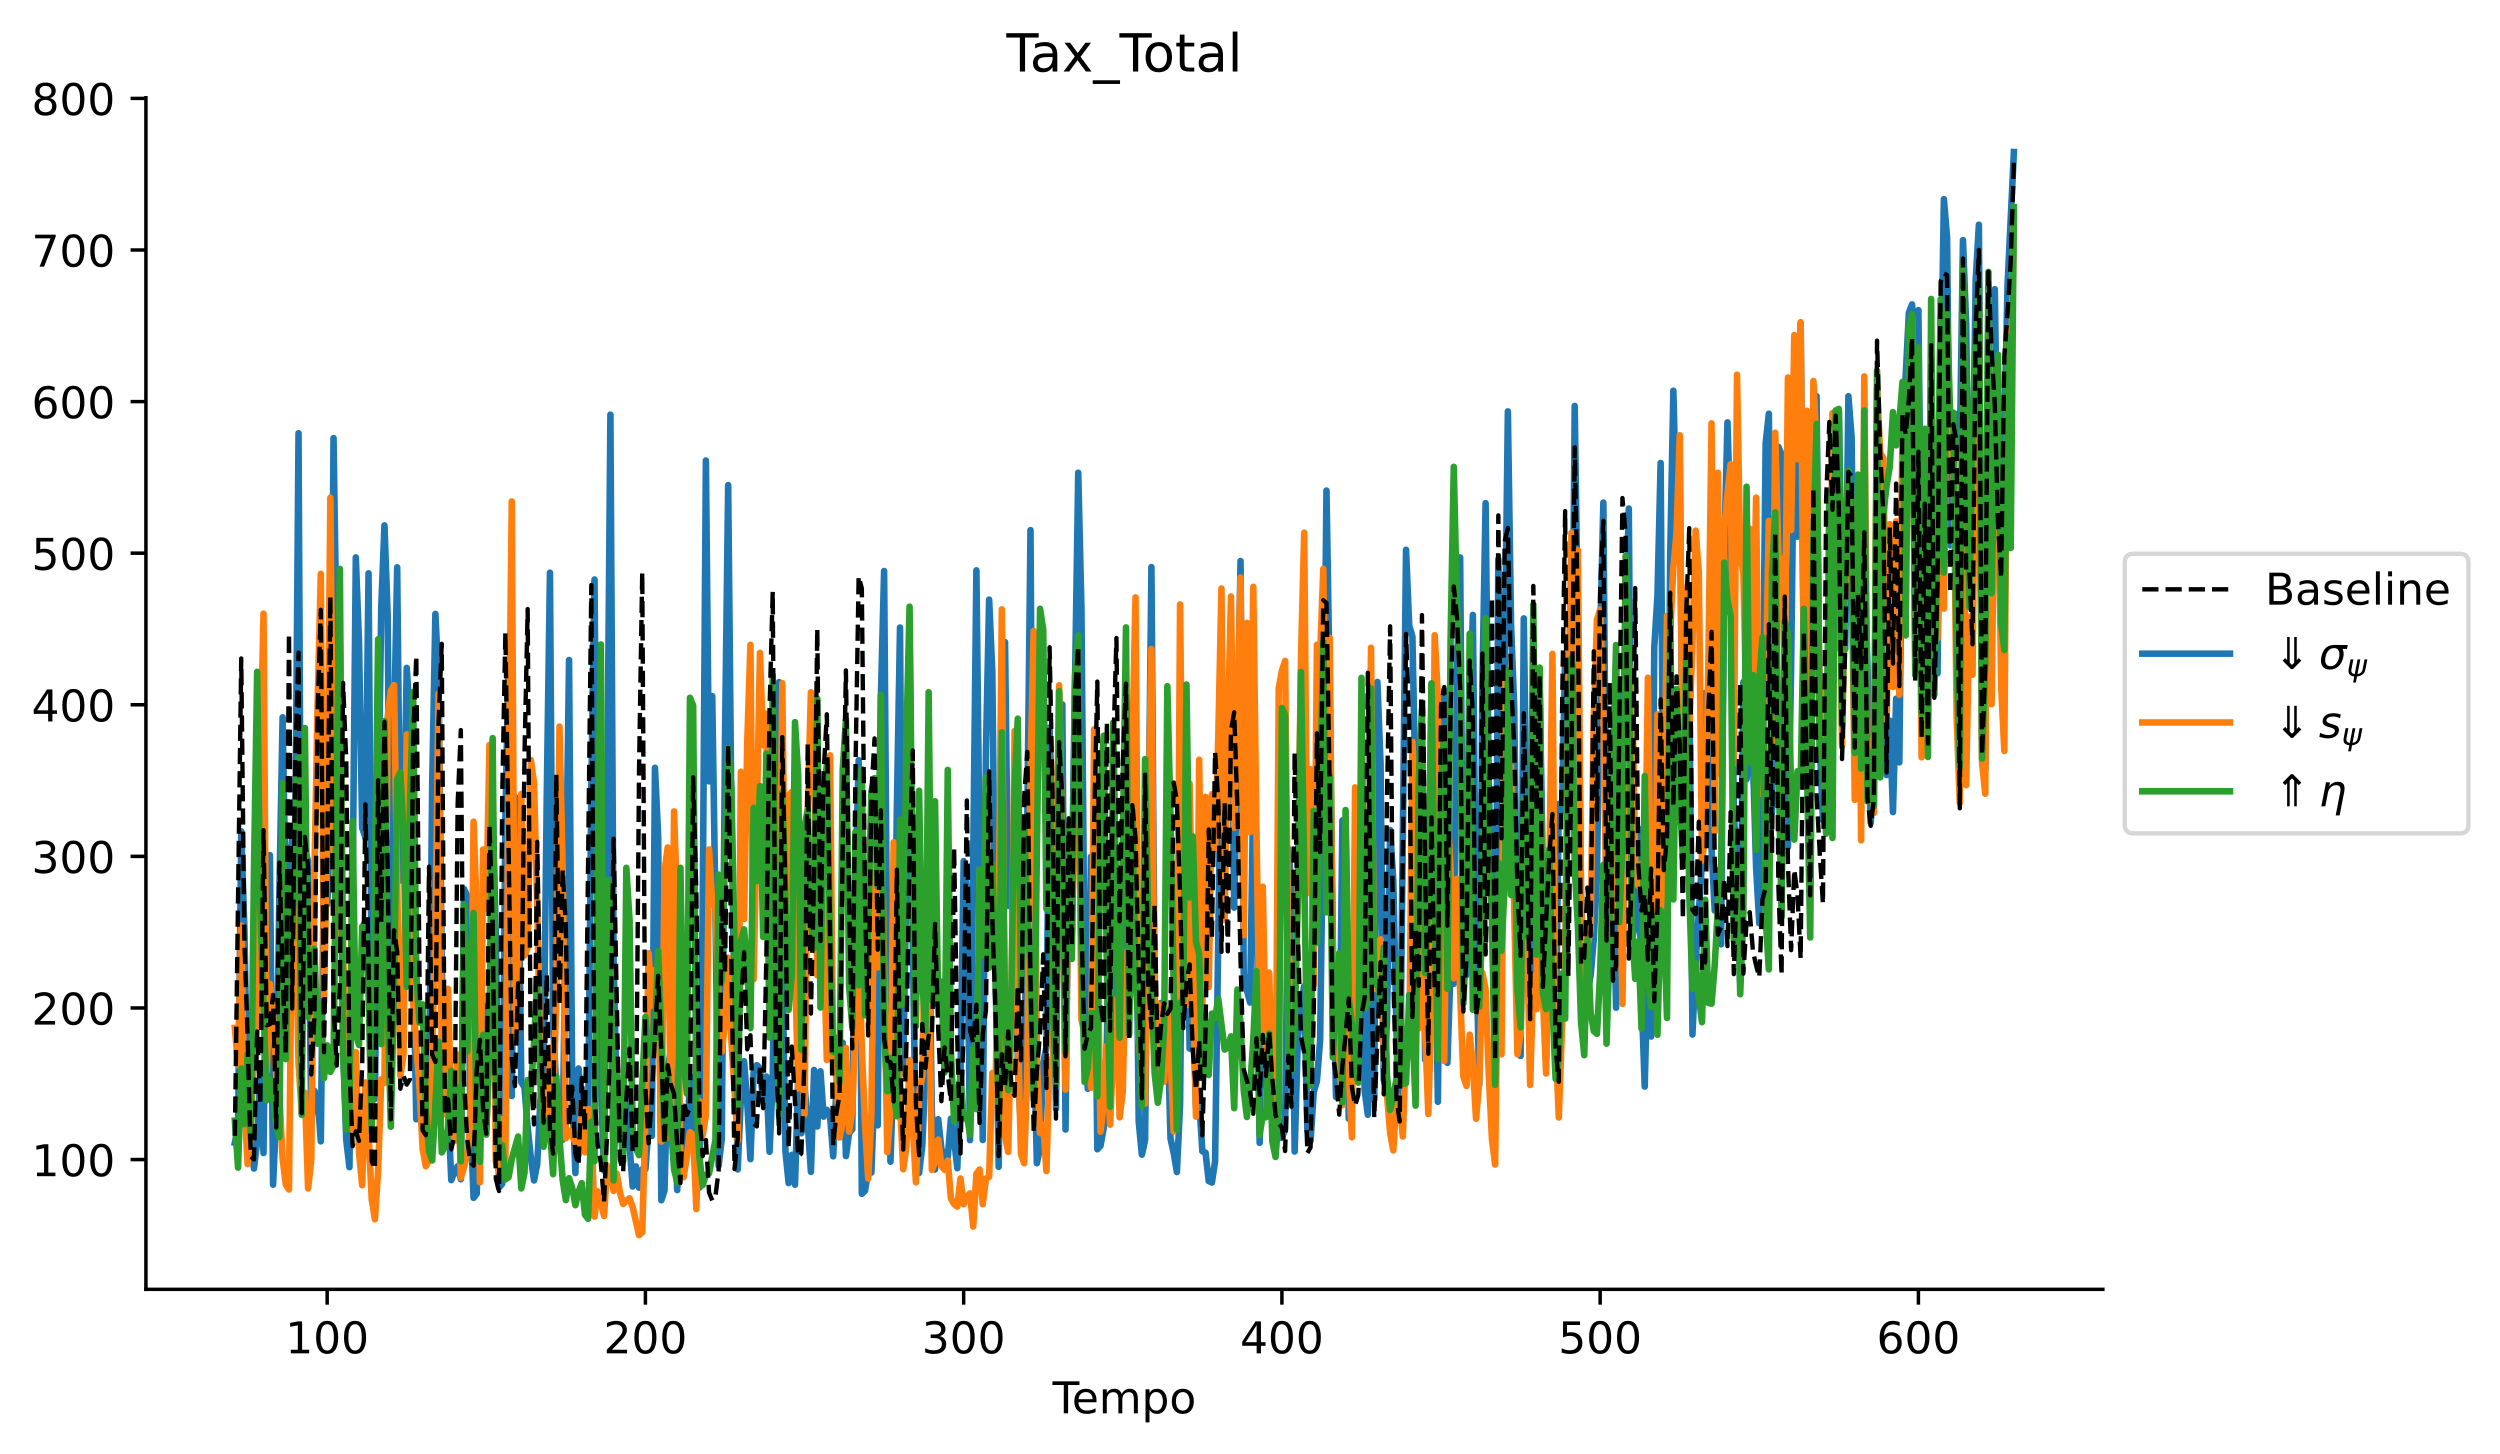 <?xml version="1.0" encoding="utf-8" standalone="no"?>
<!DOCTYPE svg PUBLIC "-//W3C//DTD SVG 1.1//EN"
  "http://www.w3.org/Graphics/SVG/1.1/DTD/svg11.dtd">
<!-- Created with matplotlib (https://matplotlib.org/) -->
<svg height="331.674pt" version="1.1" viewBox="0 0 570.286 331.674" width="570.286pt" xmlns="http://www.w3.org/2000/svg" xmlns:xlink="http://www.w3.org/1999/xlink">
 <defs>
  <style type="text/css">
*{stroke-linecap:butt;stroke-linejoin:round;}
  </style>
 </defs>
 <g id="figure_1">
  <g id="patch_1">
   <path d="M 0 331.674 
L 570.286 331.674 
L 570.286 0 
L 0 0 
z
" style="fill:#ffffff;"/>
  </g>
  <g id="axes_1">
   <g id="patch_2">
    <path d="M 33.288 294.118 
L 479.688 294.118 
L 479.688 22.318 
L 33.288 22.318 
z
" style="fill:#ffffff;"/>
   </g>
   <g id="line2d_1">
    <path clip-path="url(#p097b5a6cf4)" d="M 53.578 260.689 
L 54.304 257.57 
L 55.03 189.64 
L 55.756 212.1 
L 56.482 253.556 
L 57.208 261.537 
L 57.934 266.562 
L 58.66 260.357 
L 59.386 245.07 
L 60.112 263.028 
L 60.838 201.4 
L 61.564 195.054 
L 62.29 270.237 
L 63.016 254.157 
L 63.742 202.598 
L 64.468 163.628 
L 65.194 206.445 
L 65.92 199.683 
L 66.646 190.953 
L 67.372 190.751 
L 68.098 98.827 
L 68.824 242.857 
L 69.55 194.014 
L 70.276 196.379 
L 71.002 256.004 
L 71.728 248.838 
L 72.454 250.428 
L 73.18 260.359 
L 73.906 196.31 
L 74.632 206.299 
L 75.358 193.7 
L 76.084 99.94 
L 76.81 148.379 
L 77.535 175.149 
L 78.261 238.753 
L 78.987 260.064 
L 79.713 266.254 
L 80.439 202.341 
L 81.165 127.151 
L 81.891 146.479 
L 82.617 188.869 
L 83.343 191.037 
L 84.069 130.783 
L 84.795 228.935 
L 85.521 250.678 
L 86.247 188.072 
L 86.973 138.368 
L 87.699 119.855 
L 88.425 140.224 
L 89.151 224.524 
L 89.877 167.095 
L 90.603 129.419 
L 91.329 200.845 
L 92.055 192.837 
L 92.781 152.356 
L 93.507 163.856 
L 94.233 215.873 
L 94.959 255.326 
L 95.685 250.92 
L 96.411 253.875 
L 97.137 260.634 
L 97.863 250.376 
L 98.589 178.839 
L 99.315 140.036 
L 100.041 155.121 
L 100.767 219.575 
L 101.493 253.334 
L 102.219 253.143 
L 102.944 269.205 
L 103.67 267.271 
L 104.396 266.043 
L 105.122 268.998 
L 105.848 202.809 
L 106.574 204.286 
L 107.3 253.919 
L 108.026 273.244 
L 108.752 272.293 
L 109.478 245.511 
L 110.204 229.341 
L 110.93 257.254 
L 111.656 236.482 
L 112.382 184.725 
L 113.108 213.479 
L 113.834 270.882 
L 114.56 270.048 
L 115.286 186.23 
L 116.012 151.468 
L 116.738 250.018 
L 117.464 181.778 
L 118.19 188.222 
L 118.916 246.863 
L 119.642 248.034 
L 120.368 257.216 
L 121.094 264.105 
L 121.82 269.276 
L 122.546 265.568 
L 123.272 251.074 
L 123.998 244.226 
L 124.724 181.426 
L 125.45 130.636 
L 126.176 233.926 
L 126.902 248.258 
L 127.628 258.444 
L 128.353 259.984 
L 129.805 150.56 
L 130.531 248.704 
L 131.257 267.587 
L 131.983 243.736 
L 132.709 254.476 
L 133.435 253.916 
L 134.161 256.814 
L 134.887 179.645 
L 135.613 132.195 
L 136.339 215.169 
L 137.065 247.01 
L 137.791 267.051 
L 139.243 94.589 
L 139.969 218.85 
L 140.695 251.737 
L 141.421 255.218 
L 142.147 262.293 
L 142.873 251.57 
L 144.325 270.649 
L 145.051 266.077 
L 145.777 270.937 
L 146.503 266.735 
L 147.229 266.699 
L 147.955 257.179 
L 148.681 259.143 
L 149.407 175.152 
L 150.133 190.773 
L 150.859 273.795 
L 151.585 271.561 
L 152.311 243.202 
L 153.037 240.005 
L 153.763 254.348 
L 154.488 271.475 
L 155.214 252.527 
L 155.94 252.469 
L 156.666 263.666 
L 157.392 245.5 
L 158.118 260.031 
L 159.57 270.895 
L 160.296 207.081 
L 161.022 105.058 
L 161.748 178.249 
L 162.474 158.788 
L 163.2 207.022 
L 163.926 265.938 
L 164.652 259.764 
L 165.378 168.79 
L 166.104 110.656 
L 166.83 184.197 
L 167.556 229.601 
L 168.282 266.772 
L 169.008 250.398 
L 169.734 242.087 
L 170.46 251.702 
L 171.186 264.419 
L 171.912 244.636 
L 172.638 242.98 
L 173.364 243.702 
L 174.09 251.431 
L 174.816 245.574 
L 175.542 262.738 
L 176.268 246.383 
L 176.994 192.674 
L 177.72 155.595 
L 178.446 216.619 
L 179.172 262.654 
L 179.897 269.874 
L 180.623 263.443 
L 181.349 270.241 
L 182.075 246.576 
L 182.801 258.508 
L 183.527 247.828 
L 184.253 256.203 
L 184.979 267.316 
L 185.705 244.078 
L 186.431 256.971 
L 187.157 244.381 
L 187.883 254.722 
L 188.609 253.179 
L 189.335 254.463 
L 190.061 263.769 
L 190.787 248.358 
L 191.513 240.301 
L 192.239 237.853 
L 192.965 263.715 
L 193.691 258.464 
L 194.417 257.602 
L 195.143 200.98 
L 195.869 173.404 
L 196.595 272.323 
L 197.321 271.644 
L 198.047 266.982 
L 198.773 267.476 
L 199.499 247.414 
L 200.225 256.699 
L 200.951 158.692 
L 201.677 130.265 
L 202.403 223.948 
L 203.129 265.001 
L 203.855 242.656 
L 204.581 184.596 
L 205.306 143.156 
L 206.032 244.932 
L 206.758 199.956 
L 207.484 146.286 
L 208.21 214.628 
L 208.936 262.717 
L 209.662 267.56 
L 210.388 261.324 
L 211.114 243.769 
L 211.84 201.982 
L 212.566 253.835 
L 213.292 266.767 
L 214.018 255.321 
L 214.744 262.085 
L 215.47 264.199 
L 216.196 263.928 
L 216.922 255.196 
L 217.648 259.961 
L 218.374 266.482 
L 219.1 245.744 
L 219.826 196.42 
L 220.552 203.177 
L 221.278 260.078 
L 222.73 130.104 
L 224.182 260.05 
L 224.908 170.963 
L 225.634 136.777 
L 226.36 153.217 
L 227.086 220.246 
L 227.812 266.174 
L 229.264 146.478 
L 229.99 206.635 
L 230.716 193.056 
L 231.441 193.056 
L 232.167 242.314 
L 232.893 257.636 
L 233.619 252.496 
L 235.071 120.939 
L 235.797 234.868 
L 236.523 265.351 
L 237.249 261.858 
L 237.975 242.468 
L 238.701 238.914 
L 239.427 165.976 
L 240.153 189.911 
L 240.879 252.933 
L 241.605 169.514 
L 242.331 160.674 
L 243.057 257.657 
L 243.783 188.259 
L 244.509 201.844 
L 245.961 107.836 
L 246.687 138.72 
L 247.413 223.1 
L 248.139 248.353 
L 248.865 195.436 
L 249.591 201.526 
L 250.317 262.17 
L 251.043 261.378 
L 251.769 257.325 
L 252.495 237.295 
L 253.221 197.288 
L 253.947 194.055 
L 254.673 239.869 
L 255.399 241.137 
L 256.125 225.211 
L 256.85 159.387 
L 257.576 171.248 
L 258.302 194.756 
L 259.028 186.935 
L 259.754 255.819 
L 260.48 263.392 
L 261.206 260.079 
L 262.658 129.362 
L 263.384 227.492 
L 264.11 246.076 
L 264.836 228.81 
L 265.562 244.572 
L 266.288 233.173 
L 267.014 259.756 
L 267.74 263.017 
L 268.466 267.362 
L 269.192 251.937 
L 269.918 175.824 
L 270.644 193.301 
L 271.37 239.203 
L 272.096 228.506 
L 272.822 252.476 
L 273.548 251.054 
L 274.274 262.629 
L 275 262.941 
L 275.726 269.411 
L 276.452 269.757 
L 277.178 264.897 
L 278.63 162.48 
L 279.356 159.26 
L 280.082 158.769 
L 280.808 147.31 
L 281.534 207.044 
L 282.259 171.055 
L 282.985 127.976 
L 283.711 222.09 
L 284.437 225.925 
L 285.163 228.698 
L 285.889 180.12 
L 286.615 199.38 
L 287.341 260.695 
L 288.067 215.62 
L 288.793 247.716 
L 289.519 243.327 
L 290.245 254.765 
L 290.971 259.855 
L 291.697 255.422 
L 292.423 259.58 
L 293.149 257.649 
L 293.875 193.579 
L 294.601 202.158 
L 295.327 262.683 
L 296.053 236.982 
L 296.779 228.966 
L 297.505 224.994 
L 298.231 257.864 
L 298.957 260.236 
L 299.683 249.115 
L 300.409 246.62 
L 301.135 237.302 
L 301.861 184.183 
L 302.587 111.908 
L 303.313 155.85 
L 304.039 214.846 
L 304.765 250.244 
L 305.491 249.805 
L 306.217 187.144 
L 306.943 187.612 
L 307.669 255.192 
L 308.394 245.519 
L 309.12 232.574 
L 309.846 185.973 
L 310.572 212.86 
L 311.298 248.785 
L 312.024 254.294 
L 312.75 214.866 
L 313.476 250.812 
L 314.202 155.563 
L 314.928 174.237 
L 315.654 246.341 
L 316.38 233.062 
L 317.106 189.34 
L 317.832 200.938 
L 318.558 235.512 
L 319.284 254.939 
L 320.736 125.416 
L 321.462 142.782 
L 322.188 145.16 
L 322.914 180.946 
L 323.64 177.487 
L 324.366 171.667 
L 325.092 241.727 
L 325.818 235.118 
L 326.544 156.29 
L 327.996 251.332 
L 328.722 186.708 
L 329.448 157.496 
L 330.174 242.459 
L 330.9 220.707 
L 331.626 224.419 
L 332.352 153.771 
L 333.078 127.169 
L 333.803 217.188 
L 334.529 222.421 
L 335.255 164.414 
L 335.981 140.277 
L 336.707 213.696 
L 337.433 247.385 
L 338.159 155.559 
L 338.885 114.782 
L 339.611 179.429 
L 340.337 202.224 
L 341.063 247.857 
L 341.789 127.563 
L 342.515 165.59 
L 343.241 152.865 
L 343.967 93.842 
L 344.693 142.468 
L 345.419 161.428 
L 346.145 220.16 
L 346.871 240.875 
L 347.597 141.069 
L 349.049 244.278 
L 349.775 167.68 
L 350.501 189.418 
L 351.227 157.13 
L 352.679 241.505 
L 353.405 195.476 
L 354.131 215.591 
L 354.857 238.893 
L 355.583 183.384 
L 356.309 184.925 
L 357.035 149.363 
L 357.761 167.358 
L 358.487 181.484 
L 359.212 92.603 
L 359.938 143.018 
L 360.664 206.322 
L 361.39 218.626 
L 362.116 226.36 
L 362.842 222.532 
L 363.568 214.196 
L 364.294 199.714 
L 365.02 145.668 
L 365.746 114.644 
L 366.472 201.37 
L 367.198 171.346 
L 367.924 193.938 
L 368.65 229.875 
L 369.376 156.804 
L 370.102 180.507 
L 370.828 143.415 
L 371.554 115.998 
L 372.28 214.294 
L 373.006 210.847 
L 373.732 188.975 
L 374.458 227.289 
L 375.184 247.857 
L 375.91 218.06 
L 376.636 236.451 
L 377.362 147.692 
L 378.088 135.912 
L 378.814 105.62 
L 379.54 205.745 
L 380.266 215.552 
L 380.992 126.821 
L 381.718 89.133 
L 382.444 118.598 
L 383.17 104.148 
L 383.896 190.231 
L 384.622 170.365 
L 385.347 153.796 
L 386.073 235.986 
L 386.799 219.579 
L 388.251 196.602 
L 388.977 158.081 
L 389.703 160.039 
L 390.429 193.544 
L 391.155 207.73 
L 391.881 198.545 
L 392.607 215.41 
L 393.333 125.384 
L 394.059 96.355 
L 394.785 121.102 
L 395.511 185.602 
L 396.237 197.717 
L 396.963 223.971 
L 397.689 155.599 
L 398.415 177.743 
L 399.141 166.589 
L 399.867 173.002 
L 400.593 198.002 
L 401.319 210.61 
L 402.045 168.496 
L 402.771 101.146 
L 403.497 94.372 
L 404.223 185.352 
L 404.949 124.696 
L 405.675 101.936 
L 406.401 103.593 
L 407.127 155.253 
L 407.853 193.184 
L 408.579 152.464 
L 409.305 91.474 
L 410.031 122.42 
L 410.756 73.768 
L 411.482 154.83 
L 412.208 118.233 
L 412.934 174.493 
L 413.66 111.414 
L 414.386 90.383 
L 415.112 169.892 
L 415.838 187.057 
L 416.564 172.26 
L 417.29 133.873 
L 418.016 149.865 
L 419.468 93.866 
L 420.194 136.155 
L 420.92 148.101 
L 421.646 90.378 
L 422.372 99.69 
L 423.098 157.739 
L 423.824 137.181 
L 424.55 156.884 
L 425.276 128.816 
L 426.002 151.899 
L 426.728 187.71 
L 427.454 177.069 
L 428.18 156.383 
L 428.906 119.551 
L 429.632 156.235 
L 430.358 176.809 
L 431.084 164.39 
L 431.81 185.244 
L 432.536 159.372 
L 433.262 173.901 
L 433.988 105.03 
L 434.714 85.831 
L 435.44 71.361 
L 436.165 69.439 
L 436.891 83.56 
L 437.617 70.739 
L 438.343 138.327 
L 439.069 123.231 
L 439.795 131.894 
L 440.521 99.844 
L 441.247 137.214 
L 441.973 153.611 
L 442.699 92.57 
L 443.425 45.433 
L 444.151 54.084 
L 444.877 124.417 
L 445.603 108.041 
L 446.329 94.491 
L 447.055 103.395 
L 447.781 54.767 
L 448.507 73.83 
L 449.233 124.511 
L 449.959 111.889 
L 450.685 63.876 
L 451.411 51.262 
L 452.137 168.386 
L 452.863 175.479 
L 453.589 67.572 
L 454.315 74.698 
L 455.041 65.975 
L 455.767 116.771 
L 456.493 144.328 
L 457.219 98.755 
L 457.945 65.236 
L 459.397 34.673 
L 459.397 34.673 
" style="fill:none;stroke:#1f77b4;stroke-linecap:square;stroke-width:1.5;"/>
   </g>
   <g id="line2d_2">
    <path clip-path="url(#p097b5a6cf4)" d="M 53.578 234.494 
L 54.304 242.977 
L 55.03 211.145 
L 55.756 251.688 
L 56.482 265.556 
L 57.208 257.069 
L 57.934 240.85 
L 58.66 233.231 
L 59.386 173.429 
L 60.112 139.986 
L 60.838 244.442 
L 61.564 224.431 
L 62.29 231.355 
L 63.016 245.508 
L 63.742 249.982 
L 64.468 264.292 
L 65.194 270.229 
L 65.92 271.342 
L 66.646 202.954 
L 67.372 203.671 
L 68.098 242.628 
L 68.824 253.709 
L 69.55 249.267 
L 70.276 271.115 
L 71.002 264.531 
L 71.728 198.942 
L 72.454 160.556 
L 73.18 130.893 
L 73.906 228.731 
L 74.632 191.586 
L 75.358 113.532 
L 76.084 192.24 
L 76.81 216.824 
L 77.535 146.704 
L 78.261 215.305 
L 78.987 251.359 
L 79.713 246.598 
L 80.439 257.684 
L 81.165 240.013 
L 81.891 262.864 
L 82.617 270.366 
L 83.343 246.904 
L 84.069 258.387 
L 84.795 273.64 
L 85.521 278.133 
L 86.247 267.104 
L 86.973 246.198 
L 87.699 247.014 
L 88.425 163.62 
L 89.151 157.59 
L 89.877 156.274 
L 91.329 245.382 
L 92.055 240.584 
L 92.781 167.549 
L 93.507 188.73 
L 94.233 228.518 
L 95.685 248.073 
L 96.411 262.107 
L 97.137 266.037 
L 97.863 264.71 
L 98.589 241.028 
L 99.315 213.162 
L 100.041 158.226 
L 100.767 242.026 
L 101.493 254.186 
L 102.219 225.568 
L 102.944 254.263 
L 103.67 260.274 
L 104.396 240.591 
L 105.122 268.669 
L 105.848 266.218 
L 106.574 263.206 
L 107.3 256.717 
L 108.026 187.441 
L 108.752 207.751 
L 109.478 269.693 
L 110.204 193.781 
L 110.93 207.246 
L 111.656 169.941 
L 112.382 202.551 
L 113.108 265.056 
L 113.834 267.259 
L 114.56 255.304 
L 115.286 265.635 
L 116.012 180.871 
L 116.738 114.391 
L 117.464 236.813 
L 118.19 220.025 
L 118.916 181.12 
L 119.642 217.963 
L 120.368 216.173 
L 121.094 173.385 
L 121.82 178.565 
L 122.546 206.536 
L 123.272 242.497 
L 123.998 254.648 
L 124.724 259.54 
L 125.45 238.951 
L 126.176 251.928 
L 126.902 228.35 
L 127.628 165.756 
L 128.353 198.165 
L 129.079 259.646 
L 129.805 257.895 
L 131.257 260.513 
L 131.983 263.408 
L 132.709 251.621 
L 133.435 262.869 
L 134.161 252.964 
L 134.887 257.281 
L 135.613 277.523 
L 136.339 271.767 
L 137.065 274.271 
L 137.791 277.379 
L 138.517 265.889 
L 139.243 267.164 
L 139.969 271.652 
L 140.695 267.734 
L 141.421 272 
L 142.147 274.652 
L 142.873 273.883 
L 143.599 273.343 
L 144.325 275.387 
L 145.777 281.764 
L 146.503 281.089 
L 147.229 255.036 
L 147.955 217.442 
L 148.681 229.391 
L 149.407 221.267 
L 150.133 225.308 
L 150.859 260.415 
L 151.585 198.886 
L 152.311 193.321 
L 153.037 259.645 
L 153.763 185.108 
L 154.488 206.962 
L 155.214 265.932 
L 155.94 268.541 
L 156.666 263.913 
L 157.392 258.259 
L 158.118 258.902 
L 158.844 275.811 
L 159.57 251.23 
L 160.296 258.929 
L 161.022 254.433 
L 161.748 193.762 
L 162.474 206.235 
L 163.2 206.585 
L 163.926 229.442 
L 164.652 239.907 
L 165.378 233.468 
L 166.104 218.476 
L 166.83 237.311 
L 168.282 260.197 
L 169.008 176.054 
L 169.734 209.654 
L 170.46 169.158 
L 171.186 147.094 
L 171.912 223.384 
L 173.364 148.928 
L 174.09 170.003 
L 174.816 162.85 
L 175.542 235.027 
L 176.268 170.989 
L 176.994 191.693 
L 177.72 228.311 
L 178.446 155.845 
L 179.172 216.556 
L 179.897 181.379 
L 180.623 180.686 
L 181.349 220.154 
L 182.075 248.291 
L 182.801 234.707 
L 183.527 254.165 
L 184.253 185.368 
L 184.979 157.928 
L 185.705 170.739 
L 186.431 222.462 
L 187.157 211.246 
L 187.883 214.069 
L 188.609 241.794 
L 189.335 172.315 
L 190.061 240.887 
L 190.787 245.927 
L 191.513 259.507 
L 192.239 255.934 
L 192.965 239.046 
L 193.691 258.139 
L 194.417 253.4 
L 195.869 212.689 
L 196.595 239.125 
L 197.321 256.488 
L 198.047 268.845 
L 198.773 254.265 
L 199.499 192.474 
L 200.225 220.68 
L 200.951 178.629 
L 202.403 262.822 
L 203.129 253.588 
L 203.855 192.121 
L 204.581 225.209 
L 205.306 251.39 
L 206.032 266.719 
L 206.758 261.642 
L 207.484 241.849 
L 208.21 256.933 
L 208.936 269.7 
L 209.662 249.5 
L 210.388 245.418 
L 211.114 207.536 
L 211.84 215.953 
L 212.566 266.858 
L 213.292 265.134 
L 214.018 259.964 
L 214.744 265.96 
L 215.47 266.845 
L 216.196 264.757 
L 216.922 273.395 
L 217.648 274.672 
L 218.374 275.248 
L 219.1 268.819 
L 219.826 274.716 
L 220.552 272.933 
L 221.278 272.234 
L 222.004 279.796 
L 222.73 267.732 
L 223.456 266.784 
L 224.182 274.695 
L 224.908 268.851 
L 225.634 268.442 
L 226.36 244.762 
L 227.086 249.197 
L 227.812 208.593 
L 228.538 139.01 
L 229.264 259.187 
L 229.99 262.778 
L 230.716 229.964 
L 231.441 166.752 
L 232.167 235.126 
L 232.893 263.221 
L 233.619 265.344 
L 234.345 244.999 
L 235.071 176.197 
L 235.797 143.927 
L 236.523 241.445 
L 237.249 258.463 
L 237.975 256.536 
L 238.701 267.142 
L 239.427 241.776 
L 240.153 242.63 
L 241.605 156.329 
L 242.331 195.385 
L 243.057 248.577 
L 243.783 196.803 
L 244.509 213.036 
L 245.235 180.871 
L 245.961 159.562 
L 246.687 232.555 
L 247.413 235.755 
L 248.139 239.938 
L 248.865 248.137 
L 249.591 166.365 
L 251.043 258.152 
L 251.769 251.814 
L 252.495 238.563 
L 253.221 256.551 
L 253.947 239.708 
L 254.673 227.909 
L 255.399 254.878 
L 256.125 248.916 
L 256.85 217.035 
L 257.576 230.724 
L 258.302 169.95 
L 259.028 136.274 
L 259.754 237.003 
L 260.48 245.437 
L 261.206 251.76 
L 261.932 188.329 
L 262.658 148.02 
L 263.384 238.334 
L 264.11 228.945 
L 264.836 246.08 
L 265.562 246.747 
L 266.288 230.373 
L 267.014 240.715 
L 267.74 258.119 
L 268.466 246.003 
L 269.192 137.879 
L 269.918 206.022 
L 270.644 229.338 
L 271.37 178.758 
L 272.096 220.232 
L 272.822 254.726 
L 273.548 173.309 
L 274.274 228.749 
L 275 181.789 
L 275.726 225.17 
L 276.452 181.179 
L 277.178 193.52 
L 277.904 168.119 
L 278.63 134.242 
L 279.356 209.856 
L 280.082 166.576 
L 280.808 136.061 
L 281.534 188.807 
L 282.259 163.458 
L 282.985 131.733 
L 283.711 213.319 
L 284.437 142.097 
L 285.163 189.826 
L 285.889 133.861 
L 286.615 189.177 
L 287.341 235.258 
L 288.067 202.27 
L 288.793 241.045 
L 289.519 221.865 
L 290.245 250.715 
L 290.971 258.286 
L 291.697 156.987 
L 292.423 153.005 
L 293.149 150.768 
L 293.875 218.083 
L 294.601 223.242 
L 295.327 232.189 
L 296.053 200.85 
L 296.779 150.007 
L 297.505 121.513 
L 298.231 203.738 
L 298.957 175.467 
L 299.683 224.591 
L 300.409 147.084 
L 301.135 149.683 
L 301.861 129.773 
L 302.587 187.098 
L 303.313 145.497 
L 304.039 223.329 
L 304.765 231.001 
L 306.217 252.126 
L 306.943 212.616 
L 307.669 245.118 
L 308.394 259.446 
L 309.12 179.623 
L 309.846 212.99 
L 310.572 222.146 
L 311.298 224.286 
L 312.024 224.51 
L 312.75 147.766 
L 313.476 225.603 
L 314.202 215.142 
L 314.928 214.276 
L 315.654 240.748 
L 317.106 258.426 
L 317.832 262.428 
L 318.558 249.722 
L 319.284 252.032 
L 320.01 259.257 
L 320.736 237.871 
L 321.462 241.055 
L 322.188 169.216 
L 322.914 185.669 
L 323.64 234.602 
L 324.366 211.274 
L 325.092 235.142 
L 325.818 254.1 
L 326.544 229.75 
L 327.27 144.907 
L 327.996 158.81 
L 328.722 233.21 
L 329.448 242.039 
L 330.174 184.353 
L 330.9 198.51 
L 331.626 223.151 
L 332.352 200.471 
L 333.078 226.341 
L 333.803 245.497 
L 334.529 247.72 
L 335.255 236.023 
L 335.981 242.89 
L 336.707 255.197 
L 337.433 246.851 
L 338.159 221.951 
L 338.885 225.68 
L 339.611 245.111 
L 340.337 259.894 
L 341.063 265.644 
L 341.789 208.126 
L 342.515 240.49 
L 343.241 154.101 
L 343.967 192.466 
L 344.693 174.806 
L 346.145 240.492 
L 346.871 235.906 
L 347.597 203.501 
L 348.323 211.365 
L 349.049 247.497 
L 349.775 222.613 
L 350.501 230.207 
L 351.227 158.574 
L 351.953 227.383 
L 352.679 244.873 
L 353.405 200.519 
L 354.131 149.158 
L 354.857 237.555 
L 355.583 254.916 
L 356.309 234.814 
L 357.035 218.28 
L 357.761 160.578 
L 358.487 121.556 
L 359.212 150.658 
L 359.938 125.514 
L 360.664 204.438 
L 361.39 235.657 
L 362.116 215.697 
L 362.842 212.104 
L 363.568 163.662 
L 364.294 141.359 
L 365.02 139.078 
L 365.746 162.72 
L 366.472 209.282 
L 367.198 199.597 
L 367.924 169.381 
L 368.65 209.484 
L 369.376 190.674 
L 370.102 229.001 
L 370.828 178.017 
L 371.554 193.576 
L 372.28 152.543 
L 373.006 197.248 
L 373.732 202.058 
L 374.458 197.094 
L 375.184 207.871 
L 375.91 154.61 
L 376.636 212.27 
L 377.362 228.16 
L 378.088 162.912 
L 378.814 211.601 
L 379.54 190.771 
L 380.266 140.457 
L 380.992 144.34 
L 381.718 129.486 
L 382.444 121.554 
L 383.17 99.294 
L 383.896 189.349 
L 384.622 133.921 
L 385.347 166.84 
L 386.073 146.783 
L 386.799 121.059 
L 387.525 130.596 
L 388.251 196.308 
L 388.977 190.598 
L 389.703 151.259 
L 390.429 96.59 
L 391.155 189.662 
L 391.881 107.838 
L 392.607 176.693 
L 393.333 120.642 
L 394.059 112.637 
L 394.785 105.905 
L 395.511 174.25 
L 396.237 85.467 
L 396.963 126.373 
L 397.689 130.864 
L 398.415 164.37 
L 399.141 120.621 
L 399.867 152.932 
L 400.593 113.523 
L 401.319 181.144 
L 402.045 164.396 
L 402.771 158.053 
L 403.497 118.805 
L 404.223 171.064 
L 404.949 98.715 
L 405.675 127.125 
L 406.401 127.274 
L 407.127 152.517 
L 407.853 86.121 
L 408.579 120.925 
L 409.305 76.434 
L 410.031 104.738 
L 410.756 73.505 
L 411.482 150.228 
L 412.208 93.708 
L 412.934 195.303 
L 413.66 86.905 
L 414.386 101.427 
L 415.112 163.605 
L 415.838 167.581 
L 416.564 155.837 
L 417.29 173.953 
L 418.016 94.234 
L 418.742 147.94 
L 419.468 108.227 
L 420.194 170.043 
L 420.92 132.87 
L 421.646 108.439 
L 422.372 124.701 
L 423.098 182.473 
L 423.824 113.376 
L 424.55 191.692 
L 425.276 85.855 
L 426.002 171.114 
L 426.728 168.777 
L 427.454 185.466 
L 428.18 88.669 
L 428.906 103.337 
L 429.632 104.524 
L 430.358 164.927 
L 431.084 119.571 
L 431.81 156.685 
L 432.536 118.929 
L 433.262 158.475 
L 433.988 97.47 
L 434.714 114.343 
L 435.44 89.777 
L 436.165 72.417 
L 436.891 147.555 
L 437.617 104.282 
L 438.343 172.752 
L 439.069 103.203 
L 439.795 163.079 
L 440.521 85.425 
L 441.247 143.095 
L 441.973 145.652 
L 442.699 77.461 
L 443.425 138.841 
L 444.151 75.853 
L 444.877 104.467 
L 445.603 99.547 
L 446.329 163.278 
L 447.055 183.186 
L 447.781 73.741 
L 448.507 179.114 
L 449.233 140.722 
L 449.959 153.923 
L 450.685 85.881 
L 451.411 69.212 
L 452.137 173.981 
L 452.863 181.065 
L 453.589 75.855 
L 454.315 160.629 
L 455.041 101.278 
L 455.767 104.477 
L 456.493 156.657 
L 457.219 171.295 
L 457.945 75.56 
L 458.671 88.36 
L 459.397 49.657 
L 459.397 49.657 
" style="fill:none;stroke:#ff7f0e;stroke-linecap:square;stroke-width:1.5;"/>
   </g>
   <g id="line2d_3">
    <path clip-path="url(#p097b5a6cf4)" d="M 53.578 255.627 
L 54.304 266.347 
L 55.03 243.754 
L 55.756 256.433 
L 56.482 240.496 
L 57.208 259.693 
L 57.934 198.653 
L 58.66 153.258 
L 59.386 207.388 
L 60.838 250.994 
L 61.564 246.208 
L 62.29 249.768 
L 63.016 256.881 
L 63.742 259.379 
L 64.468 178.663 
L 65.194 241.61 
L 65.92 202.092 
L 66.646 214.198 
L 67.372 184.764 
L 68.098 172.789 
L 68.824 254.317 
L 69.55 166.072 
L 70.276 231.932 
L 71.002 228.223 
L 71.728 216.415 
L 72.454 238.099 
L 73.18 229.293 
L 73.906 245.941 
L 74.632 238.469 
L 75.358 244.505 
L 76.084 243.114 
L 76.81 176.711 
L 77.535 129.781 
L 78.261 239.835 
L 78.987 257.664 
L 79.713 253.612 
L 80.439 187.269 
L 81.165 235.819 
L 81.891 238.388 
L 82.617 211.406 
L 83.343 210.403 
L 84.069 226.07 
L 84.795 258.32 
L 86.247 145.826 
L 86.973 238.188 
L 87.699 164.5 
L 88.425 228.013 
L 89.151 257.026 
L 89.877 225.831 
L 90.603 177.762 
L 91.329 176.136 
L 92.055 190.161 
L 92.781 225.104 
L 93.507 184.852 
L 94.233 157.856 
L 94.959 221.982 
L 95.685 233.274 
L 96.411 229.123 
L 97.137 253.124 
L 97.863 262.649 
L 98.589 264.711 
L 99.315 252.218 
L 100.041 237.624 
L 100.767 262.876 
L 101.493 261.573 
L 102.219 257.543 
L 102.944 244.233 
L 103.67 257.687 
L 104.396 247.984 
L 105.122 264.904 
L 105.848 206.419 
L 106.574 239.856 
L 107.3 218.015 
L 108.026 208.267 
L 108.752 261.296 
L 109.478 265.057 
L 110.204 236.055 
L 110.93 258.826 
L 111.656 238.13 
L 112.382 168.38 
L 113.108 246.003 
L 113.834 263.161 
L 114.56 261.282 
L 115.286 269.054 
L 116.012 268.518 
L 116.738 264.44 
L 118.19 259.256 
L 118.916 271.098 
L 119.642 267.536 
L 120.368 246.372 
L 121.094 248.774 
L 121.82 237.89 
L 122.546 223.473 
L 123.272 247.372 
L 123.998 261.596 
L 124.724 255.532 
L 125.45 257.786 
L 126.176 267.85 
L 126.902 245.566 
L 127.628 259.765 
L 128.353 269.196 
L 129.079 273.764 
L 129.805 268.766 
L 130.531 270.966 
L 131.257 274.924 
L 131.983 271.842 
L 132.709 269.907 
L 133.435 277.102 
L 134.161 278.025 
L 134.887 255.844 
L 135.613 264.896 
L 136.339 193.485 
L 137.065 147.013 
L 137.791 266.263 
L 138.517 200.739 
L 139.243 208.655 
L 139.969 269.283 
L 140.695 243.397 
L 141.421 255.314 
L 142.147 264.902 
L 142.873 197.96 
L 143.599 209.734 
L 144.325 258.252 
L 145.051 261.951 
L 145.777 263.506 
L 147.229 231.991 
L 147.955 240.48 
L 148.681 236.916 
L 149.407 236.934 
L 150.133 216.94 
L 150.859 236.693 
L 151.585 259.986 
L 152.311 243.801 
L 153.037 256.757 
L 153.763 266.737 
L 154.488 269.715 
L 155.214 197.948 
L 155.94 242.3 
L 156.666 249.454 
L 157.392 159.17 
L 158.118 160.953 
L 158.844 251.389 
L 159.57 264.219 
L 160.296 270.35 
L 161.022 268.019 
L 161.748 267.652 
L 163.2 260.022 
L 163.926 199.51 
L 164.652 223.872 
L 165.378 194.81 
L 166.104 170.679 
L 166.83 179.587 
L 168.282 252.384 
L 169.008 214.887 
L 169.734 212.005 
L 170.46 220.562 
L 171.186 234.531 
L 171.912 184.297 
L 172.638 200.977 
L 173.364 179.313 
L 174.09 213.748 
L 174.816 171.897 
L 175.542 236.667 
L 176.268 154.006 
L 176.994 222.162 
L 177.72 254.63 
L 178.446 180.643 
L 179.897 230.362 
L 180.623 222.42 
L 181.349 164.734 
L 182.075 176.756 
L 182.801 239.469 
L 183.527 188.437 
L 184.253 184.745 
L 184.979 210.474 
L 185.705 216.216 
L 186.431 159.406 
L 187.157 229.834 
L 187.883 180.474 
L 188.609 174.608 
L 189.335 214.353 
L 190.061 240 
L 190.787 236.729 
L 191.513 246.93 
L 192.239 175.636 
L 192.965 164.186 
L 193.691 224.918 
L 194.417 234.27 
L 195.143 189.741 
L 195.869 224.759 
L 196.595 175.468 
L 197.321 231.602 
L 198.047 210.595 
L 198.773 180.588 
L 199.499 177.5 
L 200.225 202.227 
L 200.951 158.512 
L 201.677 235.513 
L 202.403 248.924 
L 203.129 241.273 
L 203.855 249.391 
L 204.581 254.633 
L 205.306 186.962 
L 206.032 229.056 
L 206.758 168.423 
L 207.484 138.393 
L 208.21 205.704 
L 208.936 234.1 
L 209.662 180.382 
L 210.388 223.921 
L 211.114 235.129 
L 211.84 157.898 
L 212.566 228.169 
L 213.292 182.772 
L 214.018 229.306 
L 214.744 223.921 
L 215.47 244.611 
L 216.196 175.631 
L 216.922 240.061 
L 217.648 255.878 
L 219.1 245.456 
L 219.826 255.133 
L 220.552 254.293 
L 221.278 258.858 
L 222.004 239.169 
L 222.73 253.013 
L 223.456 198.312 
L 224.182 217.985 
L 224.908 177.302 
L 225.634 220.73 
L 226.36 197.092 
L 227.086 221.689 
L 227.812 254.902 
L 228.538 167.029 
L 229.264 230.361 
L 229.99 248.693 
L 230.716 226.372 
L 231.441 179.481 
L 232.167 163.936 
L 232.893 225.888 
L 233.619 186.761 
L 234.345 209.21 
L 235.071 221.114 
L 235.797 250.834 
L 237.249 138.871 
L 237.975 143.66 
L 238.701 207.325 
L 239.427 175.83 
L 240.153 230.127 
L 240.879 247.201 
L 241.605 157.67 
L 243.057 239.985 
L 243.783 188.565 
L 244.509 218.752 
L 245.235 154.153 
L 245.961 144.957 
L 246.687 215.537 
L 247.413 246.836 
L 248.139 243.602 
L 248.865 231.061 
L 249.591 231.081 
L 250.317 250.103 
L 251.043 180.363 
L 251.769 167.816 
L 252.495 221.263 
L 253.221 252.462 
L 253.947 164.834 
L 254.673 208.425 
L 255.399 236.715 
L 256.125 193.437 
L 256.85 143.121 
L 257.576 235.949 
L 258.302 184.935 
L 259.028 223.952 
L 259.754 233.89 
L 260.48 252.361 
L 261.206 173.16 
L 261.932 209.69 
L 262.658 224.457 
L 263.384 244.824 
L 264.11 251.55 
L 264.836 246.464 
L 265.562 234.378 
L 266.288 156.523 
L 267.014 186.473 
L 267.74 226.078 
L 268.466 257.704 
L 269.192 228.78 
L 269.918 228.186 
L 270.644 156.149 
L 271.37 204.722 
L 272.096 190.793 
L 272.822 214.839 
L 273.548 217.6 
L 274.274 245.878 
L 275 232.935 
L 275.726 245.228 
L 276.452 231.214 
L 277.178 232.267 
L 277.904 227.845 
L 279.356 239.422 
L 280.082 238.911 
L 280.808 236.407 
L 281.534 252.796 
L 282.259 225.723 
L 282.985 233.439 
L 283.711 248.71 
L 284.437 254.81 
L 285.163 248.186 
L 285.889 237.322 
L 286.615 221.562 
L 287.341 258.928 
L 288.067 254.258 
L 288.793 254.864 
L 289.519 235.741 
L 290.245 260.426 
L 290.971 263.926 
L 291.697 254.06 
L 292.423 161.511 
L 293.149 163.083 
L 293.875 242.351 
L 294.601 244.243 
L 295.327 232.437 
L 296.053 205.466 
L 296.779 153.296 
L 298.231 244.239 
L 298.957 247.664 
L 299.683 184.972 
L 300.409 215.004 
L 301.861 146.404 
L 302.587 208.134 
L 303.313 177.106 
L 304.039 241.195 
L 304.765 226.988 
L 305.491 217.454 
L 306.217 251.478 
L 306.943 184.772 
L 307.669 227.546 
L 308.394 233.778 
L 309.12 244.596 
L 309.846 246.968 
L 310.572 154.621 
L 311.298 230.056 
L 312.024 228.51 
L 312.75 157.053 
L 313.476 224.606 
L 314.202 223.622 
L 314.928 228.062 
L 315.654 216.168 
L 316.38 245.221 
L 317.106 253.198 
L 317.832 250.321 
L 318.558 245.996 
L 319.284 218.711 
L 320.01 247.229 
L 320.736 247.071 
L 321.462 226.98 
L 322.188 234.217 
L 322.914 252.217 
L 323.64 177.894 
L 324.366 161.774 
L 325.092 222.008 
L 325.818 205.938 
L 326.544 155.875 
L 327.27 206.497 
L 327.996 241.532 
L 328.722 180.528 
L 329.448 166.092 
L 330.174 225.582 
L 330.9 145.889 
L 331.626 106.496 
L 332.352 138.214 
L 333.078 151.244 
L 333.803 228.901 
L 334.529 212.28 
L 335.255 144.555 
L 335.981 230.348 
L 336.707 222.855 
L 337.433 229.657 
L 338.159 209.618 
L 338.885 141.012 
L 339.611 195.216 
L 340.337 208.852 
L 341.063 247.474 
L 341.789 196.763 
L 342.515 216.88 
L 343.241 201.411 
L 343.967 152.97 
L 344.693 204.169 
L 345.419 181.36 
L 346.145 225.575 
L 346.871 234.36 
L 347.597 182.312 
L 348.323 213.549 
L 349.049 209.776 
L 349.775 137.906 
L 350.501 217.763 
L 351.227 152.294 
L 351.953 226.493 
L 352.679 230.194 
L 353.405 193.738 
L 354.131 229.327 
L 354.857 246.119 
L 355.583 241.481 
L 356.309 222.082 
L 357.035 232.355 
L 357.761 161.262 
L 358.487 150.065 
L 359.212 197.485 
L 359.938 211.169 
L 360.664 233.253 
L 361.39 240.705 
L 362.116 214.321 
L 362.842 230.956 
L 363.568 235.196 
L 364.294 235.822 
L 365.02 221.646 
L 365.746 197.286 
L 366.472 238.082 
L 367.198 215.27 
L 367.924 174.736 
L 368.65 147.128 
L 369.376 210.325 
L 370.102 192.397 
L 370.828 126.786 
L 371.554 147.323 
L 372.28 211.534 
L 373.006 223.301 
L 373.732 214.737 
L 374.458 234.617 
L 375.184 177.005 
L 375.91 222.911 
L 376.636 229.738 
L 377.362 209.006 
L 378.088 236.054 
L 378.814 207.654 
L 379.54 209.909 
L 380.266 232.223 
L 380.992 139.721 
L 381.718 205.17 
L 382.444 157.177 
L 383.17 181.836 
L 383.896 195.787 
L 384.622 150.752 
L 385.347 203.99 
L 386.073 225.628 
L 386.799 219.679 
L 387.525 227.51 
L 388.251 233.177 
L 388.977 205.245 
L 389.703 228.802 
L 390.429 228.954 
L 391.155 220.138 
L 391.881 206.742 
L 392.607 200.319 
L 393.333 128.323 
L 394.059 136.841 
L 394.785 140.5 
L 395.511 214.664 
L 396.237 196.274 
L 396.963 226.799 
L 397.689 208.114 
L 398.415 111.032 
L 399.141 173.945 
L 399.867 153.999 
L 400.593 193.842 
L 401.319 154.998 
L 402.045 145.356 
L 402.771 209.232 
L 403.497 221.146 
L 404.223 130.867 
L 404.949 116.87 
L 405.675 172.215 
L 406.401 209.112 
L 407.127 141.707 
L 407.853 144.53 
L 408.579 181.478 
L 409.305 191.532 
L 410.031 175.932 
L 410.756 178.568 
L 411.482 138.894 
L 412.934 213.853 
L 413.66 123.893 
L 414.386 96.689 
L 415.112 170.975 
L 415.838 173.662 
L 416.564 190.166 
L 417.29 112.507 
L 418.016 191.16 
L 418.742 93.627 
L 419.468 93.286 
L 420.194 165.332 
L 420.92 126.794 
L 421.646 107.296 
L 422.372 124.954 
L 423.098 171.767 
L 423.824 108.256 
L 424.55 175.328 
L 425.276 93.633 
L 426.002 182.819 
L 426.728 171.613 
L 427.454 183.89 
L 428.18 84.568 
L 428.906 177.344 
L 429.632 117.35 
L 430.358 110.71 
L 431.084 106.518 
L 431.81 94.003 
L 432.536 101.598 
L 433.262 96.245 
L 433.988 87.115 
L 434.714 144.959 
L 435.44 74.608 
L 436.165 71.653 
L 436.891 154.021 
L 437.617 79.262 
L 438.343 162.828 
L 439.069 97.807 
L 439.795 172.677 
L 440.521 68.193 
L 441.247 158.458 
L 441.973 122.416 
L 442.699 68.215 
L 443.425 130.599 
L 444.151 70.803 
L 444.877 95.232 
L 445.603 94.132 
L 446.329 149.557 
L 447.055 175.011 
L 447.781 60.226 
L 448.507 91.331 
L 449.233 138.536 
L 449.959 99.149 
L 450.685 78.714 
L 451.411 64.36 
L 452.137 173.053 
L 452.863 150.893 
L 453.589 62.032 
L 454.315 135.335 
L 455.041 95.973 
L 455.767 80.907 
L 456.493 142.113 
L 457.219 148.285 
L 457.945 76.788 
L 458.671 125.014 
L 459.397 47.255 
L 459.397 47.255 
" style="fill:none;stroke:#2ca02c;stroke-linecap:square;stroke-width:1.5;"/>
   </g>
   <g id="line2d_4">
    <path clip-path="url(#p097b5a6cf4)" d="M 53.578 259.106 
L 55.03 150.21 
L 55.756 214.913 
L 56.482 236.564 
L 57.208 263.83 
L 57.934 264.488 
L 58.66 235.325 
L 59.386 251.871 
L 60.112 189.373 
L 60.838 233.902 
L 61.564 233.62 
L 62.29 226.962 
L 63.016 257.215 
L 63.742 196.784 
L 64.468 222.522 
L 65.194 240.344 
L 65.92 144.438 
L 66.646 230.075 
L 67.372 173.048 
L 68.098 148.866 
L 68.824 253.951 
L 69.55 190.924 
L 70.276 197.821 
L 71.002 245.105 
L 71.728 231.88 
L 72.454 162.124 
L 73.18 139.108 
L 73.906 240.026 
L 74.632 197.326 
L 75.358 136.03 
L 76.084 229.385 
L 76.81 243.065 
L 77.535 224.333 
L 78.261 155.785 
L 78.987 173.633 
L 79.713 243.675 
L 80.439 261.468 
L 81.165 258.075 
L 81.891 260.249 
L 82.617 243.071 
L 83.343 183.486 
L 84.069 219.567 
L 84.795 264.898 
L 85.521 266.67 
L 86.247 177.978 
L 86.973 210.433 
L 87.699 164.676 
L 88.425 197.305 
L 89.151 255.347 
L 89.877 212.224 
L 90.603 217.102 
L 91.329 248.351 
L 92.055 245.486 
L 92.781 247.408 
L 93.507 246.212 
L 94.233 169.283 
L 94.959 149.605 
L 95.685 221.758 
L 96.411 257.858 
L 97.137 258.965 
L 97.863 197.699 
L 98.589 240.574 
L 99.315 242.222 
L 100.041 164.807 
L 100.767 146.865 
L 101.493 253.335 
L 102.219 250.776 
L 102.944 262.18 
L 103.67 258.995 
L 104.396 183.276 
L 105.122 166.542 
L 105.848 246.506 
L 106.574 259.87 
L 107.3 265.074 
L 108.026 265.902 
L 108.752 244.114 
L 109.478 237.217 
L 110.204 253.002 
L 110.93 258.599 
L 111.656 188.183 
L 112.382 210.568 
L 113.108 268.904 
L 113.834 271.687 
L 114.56 181.634 
L 115.286 144.309 
L 116.738 241.44 
L 117.464 247.746 
L 118.19 224.3 
L 118.916 235.786 
L 119.642 172.078 
L 120.368 138.948 
L 121.094 245.928 
L 121.82 256.497 
L 122.546 192.035 
L 123.272 232.61 
L 123.998 256.101 
L 124.724 222.259 
L 125.45 257.646 
L 126.176 263.154 
L 126.902 176.698 
L 127.628 229.248 
L 128.353 198.369 
L 129.079 211.514 
L 129.805 256.904 
L 130.531 247.895 
L 131.257 263.21 
L 131.983 265.797 
L 132.709 245.879 
L 133.435 257.98 
L 134.887 133.474 
L 135.613 250.053 
L 136.339 261.16 
L 137.065 265.385 
L 137.791 274.12 
L 138.517 258.001 
L 139.243 236.259 
L 139.969 191.328 
L 141.421 264.555 
L 142.147 267.307 
L 142.873 251.092 
L 143.599 239.191 
L 144.325 262.769 
L 145.051 262.145 
L 145.777 175.235 
L 146.503 130.517 
L 147.229 248.213 
L 147.955 260.777 
L 148.681 250.488 
L 150.133 222.596 
L 150.859 239.641 
L 151.585 261.052 
L 152.311 243.004 
L 153.037 247.442 
L 153.763 249.522 
L 154.488 261.258 
L 155.214 269.868 
L 155.94 251.209 
L 156.666 254.357 
L 157.392 252.8 
L 158.118 177.296 
L 158.844 203.482 
L 159.57 254.668 
L 160.296 263.717 
L 161.022 260.026 
L 161.748 272.044 
L 162.474 273.829 
L 163.2 272.911 
L 163.926 267.053 
L 164.652 205.07 
L 165.378 221.998 
L 166.104 169.82 
L 167.556 266.672 
L 168.282 259.815 
L 169.008 230.001 
L 169.734 217.232 
L 170.46 239.357 
L 171.186 236.162 
L 171.912 256.232 
L 172.638 256.957 
L 173.364 243.496 
L 174.09 252.799 
L 174.816 218.29 
L 175.542 161.905 
L 176.268 134.952 
L 176.994 240.363 
L 177.72 258.537 
L 178.446 168.136 
L 179.172 204.017 
L 179.897 261.849 
L 180.623 238.74 
L 182.075 263.907 
L 182.801 263.099 
L 183.527 241.19 
L 184.253 169.54 
L 184.979 231.202 
L 185.705 199.486 
L 186.431 143.44 
L 187.157 214.661 
L 187.883 176.263 
L 188.609 162.944 
L 190.061 261.321 
L 190.787 253.944 
L 191.513 249.751 
L 192.239 192.228 
L 192.965 152.933 
L 193.691 205.954 
L 194.417 239.159 
L 195.143 175.747 
L 195.869 131.472 
L 196.595 134.239 
L 197.321 205.572 
L 198.047 236.191 
L 198.773 180.758 
L 199.499 168.451 
L 200.225 216.621 
L 200.951 184.851 
L 201.677 236.814 
L 202.403 241.975 
L 203.129 242.33 
L 203.855 251.237 
L 204.581 198.396 
L 205.306 240.3 
L 206.032 262.224 
L 206.758 238.604 
L 207.484 194.562 
L 208.21 171.209 
L 208.936 252.072 
L 209.662 263.516 
L 210.388 233.586 
L 211.114 243.624 
L 211.84 236.257 
L 212.566 236.66 
L 213.292 210.75 
L 214.018 234.686 
L 214.744 251.194 
L 215.47 238.933 
L 216.922 251.299 
L 217.648 193.296 
L 218.374 237.562 
L 219.1 263.121 
L 219.826 232.247 
L 220.552 182.605 
L 221.278 235.014 
L 222.004 237.945 
L 222.73 229.19 
L 223.456 256.166 
L 224.182 235.857 
L 224.908 230.481 
L 225.634 175.944 
L 226.36 209.401 
L 227.086 230.343 
L 227.812 263.722 
L 228.538 240.497 
L 229.264 247.726 
L 229.99 235.288 
L 230.716 248.028 
L 231.441 249.957 
L 232.167 224.73 
L 232.893 241.87 
L 233.619 181.817 
L 234.345 171.52 
L 235.071 223.028 
L 235.797 258.333 
L 236.523 244.261 
L 237.249 235.648 
L 237.975 217.695 
L 238.701 248.195 
L 239.427 147.65 
L 240.153 184.117 
L 240.879 255.159 
L 241.605 169.299 
L 242.331 181.959 
L 243.057 240.96 
L 243.783 186.664 
L 244.509 215.757 
L 245.235 157.884 
L 245.961 147.298 
L 246.687 210.383 
L 247.413 239.23 
L 248.139 235.933 
L 248.865 234.442 
L 249.591 187.821 
L 250.317 155.478 
L 251.043 229.275 
L 251.769 233.925 
L 252.495 164.693 
L 253.221 235.126 
L 253.947 171.014 
L 254.673 145.549 
L 255.399 210.152 
L 256.125 174.261 
L 256.85 155.947 
L 257.576 237.329 
L 258.302 183.676 
L 259.028 191.139 
L 260.48 250.519 
L 261.206 176.705 
L 261.932 224.416 
L 262.658 234.394 
L 263.384 206.405 
L 264.11 243.709 
L 264.836 233.975 
L 265.562 228.858 
L 266.288 231.277 
L 267.014 230.066 
L 267.74 178.505 
L 268.466 182.655 
L 269.192 203.813 
L 269.918 234.535 
L 270.644 224.385 
L 271.37 219.998 
L 272.096 239.93 
L 272.822 248.67 
L 273.548 237.375 
L 274.274 259.01 
L 275 235.084 
L 275.726 189.22 
L 276.452 214.102 
L 277.178 171.52 
L 277.904 182.978 
L 278.63 217.134 
L 279.356 183.153 
L 280.082 217.01 
L 280.808 166.599 
L 281.534 162.488 
L 282.259 184.031 
L 282.985 219.183 
L 283.711 243.916 
L 285.163 249.098 
L 285.889 254.068 
L 286.615 236.856 
L 287.341 249.745 
L 288.067 236.09 
L 288.793 245.451 
L 289.519 235.309 
L 290.245 246.064 
L 290.971 254.456 
L 291.697 256.235 
L 292.423 257.232 
L 293.149 262.574 
L 293.875 240.842 
L 294.601 252.459 
L 295.327 171.69 
L 296.053 213.052 
L 296.779 236.432 
L 297.505 240.175 
L 298.231 263.038 
L 298.957 261.737 
L 299.683 231.16 
L 300.409 167.276 
L 301.135 194.363 
L 301.861 136.914 
L 302.587 137.557 
L 303.313 178.671 
L 304.039 240.315 
L 304.765 245.788 
L 305.491 254.262 
L 306.217 243.266 
L 306.943 236.107 
L 307.669 227.776 
L 308.394 248.03 
L 309.12 252.214 
L 309.846 249.798 
L 310.572 231.48 
L 311.298 227.594 
L 312.024 153.481 
L 312.75 215.955 
L 313.476 254.969 
L 314.928 219.479 
L 315.654 249.631 
L 316.38 182.624 
L 317.106 142.875 
L 317.832 223.051 
L 318.558 250.641 
L 319.284 255.817 
L 320.01 193.544 
L 320.736 144.618 
L 321.462 164.791 
L 322.188 231.987 
L 322.914 211.709 
L 323.64 224.882 
L 324.366 140.305 
L 325.092 197.445 
L 325.818 240.367 
L 326.544 186.456 
L 327.27 226.048 
L 327.996 227.018 
L 328.722 161.006 
L 329.448 156.716 
L 330.174 211.152 
L 330.9 162.479 
L 331.626 133.8 
L 332.352 140.733 
L 333.078 156.704 
L 333.803 230.741 
L 334.529 218.434 
L 335.255 150.694 
L 335.981 162.882 
L 336.707 231.701 
L 337.433 226.289 
L 338.159 149.061 
L 338.885 217.725 
L 339.611 194.445 
L 340.337 136.252 
L 341.063 242.081 
L 341.789 117.567 
L 342.515 191.23 
L 343.241 123.575 
L 343.967 120.463 
L 344.693 155.453 
L 345.419 170.276 
L 346.145 202.541 
L 346.871 218.047 
L 347.597 162.685 
L 348.323 193.618 
L 349.049 232.504 
L 349.775 133.666 
L 350.501 184.804 
L 351.227 154.075 
L 351.953 225.134 
L 353.405 195.376 
L 354.131 185.683 
L 354.857 238.979 
L 355.583 246.767 
L 356.309 163.086 
L 357.035 116.596 
L 357.761 222.68 
L 358.487 171.399 
L 359.212 102.042 
L 359.938 140.283 
L 360.664 220.067 
L 361.39 218.486 
L 362.116 202.46 
L 362.842 213.475 
L 363.568 148.573 
L 364.294 186.987 
L 365.02 134.34 
L 365.746 118.805 
L 366.472 214.557 
L 367.198 155.628 
L 367.924 223.705 
L 368.65 220.246 
L 370.102 113.611 
L 370.828 121.835 
L 371.554 218.666 
L 372.28 198.863 
L 373.006 134.139 
L 373.732 197.54 
L 374.458 207.694 
L 375.184 203.841 
L 375.91 218.95 
L 376.636 198.142 
L 377.362 228.432 
L 378.088 207.351 
L 378.814 159.533 
L 379.54 198.488 
L 380.266 191.078 
L 380.992 135.192 
L 381.718 183.936 
L 382.444 154.289 
L 383.17 170.213 
L 383.896 209.732 
L 384.622 140.631 
L 385.347 120.481 
L 386.073 207.585 
L 386.799 208.527 
L 387.525 187.447 
L 388.251 221.364 
L 388.977 219.351 
L 389.703 162.239 
L 390.429 144.126 
L 391.155 196.07 
L 391.881 213.22 
L 392.607 211.364 
L 393.333 200.462 
L 394.059 215.81 
L 394.785 185.261 
L 395.511 222.208 
L 396.237 199.686 
L 396.963 155.947 
L 397.689 222.08 
L 398.415 210.215 
L 399.141 208.102 
L 399.867 216.914 
L 400.593 220.244 
L 401.319 222.95 
L 402.045 205.197 
L 402.771 202.491 
L 403.497 142.403 
L 404.223 194.604 
L 404.949 121.346 
L 405.675 202.23 
L 406.401 222.433 
L 407.127 136.082 
L 407.853 197.025 
L 408.579 216.744 
L 409.305 198.345 
L 410.031 204.212 
L 410.756 218.687 
L 411.482 143.802 
L 412.208 179.11 
L 412.934 204.253 
L 413.66 111.167 
L 414.386 181.174 
L 415.112 194.749 
L 415.838 206.184 
L 416.564 113.731 
L 417.29 96.263 
L 418.016 116.277 
L 418.742 94.818 
L 419.468 116.004 
L 420.194 173.153 
L 420.92 147.735 
L 421.646 107.648 
L 422.372 108.706 
L 423.098 170.531 
L 423.824 135.62 
L 424.55 152.474 
L 425.276 121.423 
L 426.002 181.986 
L 426.728 188.378 
L 427.454 182.239 
L 428.18 77.709 
L 428.906 103.271 
L 429.632 117.452 
L 430.358 176.211 
L 431.084 120.292 
L 431.81 151.362 
L 432.536 110.316 
L 433.262 156.508 
L 433.988 94.193 
L 434.714 99.161 
L 435.44 91.173 
L 436.165 76.982 
L 436.891 155.339 
L 437.617 103.041 
L 438.343 168.466 
L 439.069 114.908 
L 439.795 169.634 
L 440.521 78.718 
L 441.247 159.175 
L 441.973 133.548 
L 442.699 64.222 
L 443.425 62.379 
L 444.151 62.753 
L 444.877 135.315 
L 445.603 96.784 
L 446.329 101.086 
L 447.055 184.385 
L 447.781 58.969 
L 448.507 129.957 
L 449.233 129.785 
L 449.959 146.963 
L 450.685 74.599 
L 451.411 57.014 
L 452.137 172.224 
L 452.863 152.303 
L 453.589 61.981 
L 454.315 80 
L 455.041 92.239 
L 455.767 119.208 
L 456.493 131.879 
L 457.219 81.306 
L 457.945 71.569 
L 458.671 59.74 
L 459.397 37.013 
L 459.397 37.013 
" style="fill:none;stroke:#000000;stroke-dasharray:3.7,1.6;stroke-dashoffset:0;"/>
   </g>
   <g id="matplotlib.axis_1">
    <g id="xtick_1">
     <g id="line2d_5">
      <defs>
       <path d="M 0 0 
L 0 3.5 
" id="me8467a5249" style="stroke:#000000;stroke-width:0.8;"/>
      </defs>
      <g>
       <use style="stroke:#000000;stroke-width:0.8;" x="74.632" xlink:href="#me8467a5249" y="294.118"/>
      </g>
     </g>
     <g id="text_1">
      <!-- 100 -->
      <defs>
       <path d="M 12.406 8.297 
L 28.516 8.297 
L 28.516 63.922 
L 10.984 60.406 
L 10.984 69.391 
L 28.422 72.906 
L 38.281 72.906 
L 38.281 8.297 
L 54.391 8.297 
L 54.391 0 
L 12.406 0 
z
" id="DejaVuSans-49"/>
       <path d="M 31.781 66.406 
Q 24.172 66.406 20.328 58.906 
Q 16.5 51.422 16.5 36.375 
Q 16.5 21.391 20.328 13.891 
Q 24.172 6.391 31.781 6.391 
Q 39.453 6.391 43.281 13.891 
Q 47.125 21.391 47.125 36.375 
Q 47.125 51.422 43.281 58.906 
Q 39.453 66.406 31.781 66.406 
z
M 31.781 74.219 
Q 44.047 74.219 50.516 64.516 
Q 56.984 54.828 56.984 36.375 
Q 56.984 17.969 50.516 8.266 
Q 44.047 -1.422 31.781 -1.422 
Q 19.531 -1.422 13.062 8.266 
Q 6.594 17.969 6.594 36.375 
Q 6.594 54.828 13.062 64.516 
Q 19.531 74.219 31.781 74.219 
z
" id="DejaVuSans-48"/>
      </defs>
      <g transform="translate(65.088 308.717)scale(0.1 -0.1)">
       <use xlink:href="#DejaVuSans-49"/>
       <use x="63.623" xlink:href="#DejaVuSans-48"/>
       <use x="127.246" xlink:href="#DejaVuSans-48"/>
      </g>
     </g>
    </g>
    <g id="xtick_2">
     <g id="line2d_6">
      <g>
       <use style="stroke:#000000;stroke-width:0.8;" x="147.229" xlink:href="#me8467a5249" y="294.118"/>
      </g>
     </g>
     <g id="text_2">
      <!-- 200 -->
      <defs>
       <path d="M 19.188 8.297 
L 53.609 8.297 
L 53.609 0 
L 7.328 0 
L 7.328 8.297 
Q 12.938 14.109 22.625 23.891 
Q 32.328 33.688 34.812 36.531 
Q 39.547 41.844 41.422 45.531 
Q 43.312 49.219 43.312 52.781 
Q 43.312 58.594 39.234 62.25 
Q 35.156 65.922 28.609 65.922 
Q 23.969 65.922 18.812 64.312 
Q 13.672 62.703 7.812 59.422 
L 7.812 69.391 
Q 13.766 71.781 18.938 73 
Q 24.125 74.219 28.422 74.219 
Q 39.75 74.219 46.484 68.547 
Q 53.219 62.891 53.219 53.422 
Q 53.219 48.922 51.531 44.891 
Q 49.859 40.875 45.406 35.406 
Q 44.188 33.984 37.641 27.219 
Q 31.109 20.453 19.188 8.297 
z
" id="DejaVuSans-50"/>
      </defs>
      <g transform="translate(137.685 308.717)scale(0.1 -0.1)">
       <use xlink:href="#DejaVuSans-50"/>
       <use x="63.623" xlink:href="#DejaVuSans-48"/>
       <use x="127.246" xlink:href="#DejaVuSans-48"/>
      </g>
     </g>
    </g>
    <g id="xtick_3">
     <g id="line2d_7">
      <g>
       <use style="stroke:#000000;stroke-width:0.8;" x="219.826" xlink:href="#me8467a5249" y="294.118"/>
      </g>
     </g>
     <g id="text_3">
      <!-- 300 -->
      <defs>
       <path d="M 40.578 39.312 
Q 47.656 37.797 51.625 33 
Q 55.609 28.219 55.609 21.188 
Q 55.609 10.406 48.188 4.484 
Q 40.766 -1.422 27.094 -1.422 
Q 22.516 -1.422 17.656 -0.516 
Q 12.797 0.391 7.625 2.203 
L 7.625 11.719 
Q 11.719 9.328 16.594 8.109 
Q 21.484 6.891 26.812 6.891 
Q 36.078 6.891 40.938 10.547 
Q 45.797 14.203 45.797 21.188 
Q 45.797 27.641 41.281 31.266 
Q 36.766 34.906 28.719 34.906 
L 20.219 34.906 
L 20.219 43.016 
L 29.109 43.016 
Q 36.375 43.016 40.234 45.922 
Q 44.094 48.828 44.094 54.297 
Q 44.094 59.906 40.109 62.906 
Q 36.141 65.922 28.719 65.922 
Q 24.656 65.922 20.016 65.031 
Q 15.375 64.156 9.812 62.312 
L 9.812 71.094 
Q 15.438 72.656 20.344 73.438 
Q 25.25 74.219 29.594 74.219 
Q 40.828 74.219 47.359 69.109 
Q 53.906 64.016 53.906 55.328 
Q 53.906 49.266 50.438 45.094 
Q 46.969 40.922 40.578 39.312 
z
" id="DejaVuSans-51"/>
      </defs>
      <g transform="translate(210.282 308.717)scale(0.1 -0.1)">
       <use xlink:href="#DejaVuSans-51"/>
       <use x="63.623" xlink:href="#DejaVuSans-48"/>
       <use x="127.246" xlink:href="#DejaVuSans-48"/>
      </g>
     </g>
    </g>
    <g id="xtick_4">
     <g id="line2d_8">
      <g>
       <use style="stroke:#000000;stroke-width:0.8;" x="292.423" xlink:href="#me8467a5249" y="294.118"/>
      </g>
     </g>
     <g id="text_4">
      <!-- 400 -->
      <defs>
       <path d="M 37.797 64.312 
L 12.891 25.391 
L 37.797 25.391 
z
M 35.203 72.906 
L 47.609 72.906 
L 47.609 25.391 
L 58.016 25.391 
L 58.016 17.188 
L 47.609 17.188 
L 47.609 0 
L 37.797 0 
L 37.797 17.188 
L 4.891 17.188 
L 4.891 26.703 
z
" id="DejaVuSans-52"/>
      </defs>
      <g transform="translate(282.879 308.717)scale(0.1 -0.1)">
       <use xlink:href="#DejaVuSans-52"/>
       <use x="63.623" xlink:href="#DejaVuSans-48"/>
       <use x="127.246" xlink:href="#DejaVuSans-48"/>
      </g>
     </g>
    </g>
    <g id="xtick_5">
     <g id="line2d_9">
      <g>
       <use style="stroke:#000000;stroke-width:0.8;" x="365.02" xlink:href="#me8467a5249" y="294.118"/>
      </g>
     </g>
     <g id="text_5">
      <!-- 500 -->
      <defs>
       <path d="M 10.797 72.906 
L 49.516 72.906 
L 49.516 64.594 
L 19.828 64.594 
L 19.828 46.734 
Q 21.969 47.469 24.109 47.828 
Q 26.266 48.188 28.422 48.188 
Q 40.625 48.188 47.75 41.5 
Q 54.891 34.812 54.891 23.391 
Q 54.891 11.625 47.562 5.094 
Q 40.234 -1.422 26.906 -1.422 
Q 22.312 -1.422 17.547 -0.641 
Q 12.797 0.141 7.719 1.703 
L 7.719 11.625 
Q 12.109 9.234 16.797 8.062 
Q 21.484 6.891 26.703 6.891 
Q 35.156 6.891 40.078 11.328 
Q 45.016 15.766 45.016 23.391 
Q 45.016 31 40.078 35.438 
Q 35.156 39.891 26.703 39.891 
Q 22.75 39.891 18.812 39.016 
Q 14.891 38.141 10.797 36.281 
z
" id="DejaVuSans-53"/>
      </defs>
      <g transform="translate(355.477 308.717)scale(0.1 -0.1)">
       <use xlink:href="#DejaVuSans-53"/>
       <use x="63.623" xlink:href="#DejaVuSans-48"/>
       <use x="127.246" xlink:href="#DejaVuSans-48"/>
      </g>
     </g>
    </g>
    <g id="xtick_6">
     <g id="line2d_10">
      <g>
       <use style="stroke:#000000;stroke-width:0.8;" x="437.617" xlink:href="#me8467a5249" y="294.118"/>
      </g>
     </g>
     <g id="text_6">
      <!-- 600 -->
      <defs>
       <path d="M 33.016 40.375 
Q 26.375 40.375 22.484 35.828 
Q 18.609 31.297 18.609 23.391 
Q 18.609 15.531 22.484 10.953 
Q 26.375 6.391 33.016 6.391 
Q 39.656 6.391 43.531 10.953 
Q 47.406 15.531 47.406 23.391 
Q 47.406 31.297 43.531 35.828 
Q 39.656 40.375 33.016 40.375 
z
M 52.594 71.297 
L 52.594 62.312 
Q 48.875 64.062 45.094 64.984 
Q 41.312 65.922 37.594 65.922 
Q 27.828 65.922 22.672 59.328 
Q 17.531 52.734 16.797 39.406 
Q 19.672 43.656 24.016 45.922 
Q 28.375 48.188 33.594 48.188 
Q 44.578 48.188 50.953 41.516 
Q 57.328 34.859 57.328 23.391 
Q 57.328 12.156 50.688 5.359 
Q 44.047 -1.422 33.016 -1.422 
Q 20.359 -1.422 13.672 8.266 
Q 6.984 17.969 6.984 36.375 
Q 6.984 53.656 15.188 63.938 
Q 23.391 74.219 37.203 74.219 
Q 40.922 74.219 44.703 73.484 
Q 48.484 72.75 52.594 71.297 
z
" id="DejaVuSans-54"/>
      </defs>
      <g transform="translate(428.074 308.717)scale(0.1 -0.1)">
       <use xlink:href="#DejaVuSans-54"/>
       <use x="63.623" xlink:href="#DejaVuSans-48"/>
       <use x="127.246" xlink:href="#DejaVuSans-48"/>
      </g>
     </g>
    </g>
    <g id="text_7">
     <!-- Tempo -->
     <defs>
      <path d="M -0.297 72.906 
L 61.375 72.906 
L 61.375 64.594 
L 35.5 64.594 
L 35.5 0 
L 25.594 0 
L 25.594 64.594 
L -0.297 64.594 
z
" id="DejaVuSans-84"/>
      <path d="M 56.203 29.594 
L 56.203 25.203 
L 14.891 25.203 
Q 15.484 15.922 20.484 11.062 
Q 25.484 6.203 34.422 6.203 
Q 39.594 6.203 44.453 7.469 
Q 49.312 8.734 54.109 11.281 
L 54.109 2.781 
Q 49.266 0.734 44.188 -0.344 
Q 39.109 -1.422 33.891 -1.422 
Q 20.797 -1.422 13.156 6.188 
Q 5.516 13.812 5.516 26.812 
Q 5.516 40.234 12.766 48.109 
Q 20.016 56 32.328 56 
Q 43.359 56 49.781 48.891 
Q 56.203 41.797 56.203 29.594 
z
M 47.219 32.234 
Q 47.125 39.594 43.094 43.984 
Q 39.062 48.391 32.422 48.391 
Q 24.906 48.391 20.391 44.141 
Q 15.875 39.891 15.188 32.172 
z
" id="DejaVuSans-101"/>
      <path d="M 52 44.188 
Q 55.375 50.25 60.062 53.125 
Q 64.75 56 71.094 56 
Q 79.641 56 84.281 50.016 
Q 88.922 44.047 88.922 33.016 
L 88.922 0 
L 79.891 0 
L 79.891 32.719 
Q 79.891 40.578 77.094 44.375 
Q 74.312 48.188 68.609 48.188 
Q 61.625 48.188 57.562 43.547 
Q 53.516 38.922 53.516 30.906 
L 53.516 0 
L 44.484 0 
L 44.484 32.719 
Q 44.484 40.625 41.703 44.406 
Q 38.922 48.188 33.109 48.188 
Q 26.219 48.188 22.156 43.531 
Q 18.109 38.875 18.109 30.906 
L 18.109 0 
L 9.078 0 
L 9.078 54.688 
L 18.109 54.688 
L 18.109 46.188 
Q 21.188 51.219 25.484 53.609 
Q 29.781 56 35.688 56 
Q 41.656 56 45.828 52.969 
Q 50 49.953 52 44.188 
z
" id="DejaVuSans-109"/>
      <path d="M 18.109 8.203 
L 18.109 -20.797 
L 9.078 -20.797 
L 9.078 54.688 
L 18.109 54.688 
L 18.109 46.391 
Q 20.953 51.266 25.266 53.625 
Q 29.594 56 35.594 56 
Q 45.562 56 51.781 48.094 
Q 58.016 40.188 58.016 27.297 
Q 58.016 14.406 51.781 6.484 
Q 45.562 -1.422 35.594 -1.422 
Q 29.594 -1.422 25.266 0.953 
Q 20.953 3.328 18.109 8.203 
z
M 48.688 27.297 
Q 48.688 37.203 44.609 42.844 
Q 40.531 48.484 33.406 48.484 
Q 26.266 48.484 22.188 42.844 
Q 18.109 37.203 18.109 27.297 
Q 18.109 17.391 22.188 11.75 
Q 26.266 6.109 33.406 6.109 
Q 40.531 6.109 44.609 11.75 
Q 48.688 17.391 48.688 27.297 
z
" id="DejaVuSans-112"/>
      <path d="M 30.609 48.391 
Q 23.391 48.391 19.188 42.75 
Q 14.984 37.109 14.984 27.297 
Q 14.984 17.484 19.156 11.844 
Q 23.344 6.203 30.609 6.203 
Q 37.797 6.203 41.984 11.859 
Q 46.188 17.531 46.188 27.297 
Q 46.188 37.016 41.984 42.703 
Q 37.797 48.391 30.609 48.391 
z
M 30.609 56 
Q 42.328 56 49.016 48.375 
Q 55.719 40.766 55.719 27.297 
Q 55.719 13.875 49.016 6.219 
Q 42.328 -1.422 30.609 -1.422 
Q 18.844 -1.422 12.172 6.219 
Q 5.516 13.875 5.516 27.297 
Q 5.516 40.766 12.172 48.375 
Q 18.844 56 30.609 56 
z
" id="DejaVuSans-111"/>
     </defs>
     <g transform="translate(240.103 322.395)scale(0.1 -0.1)">
      <use xlink:href="#DejaVuSans-84"/>
      <use x="44.084" xlink:href="#DejaVuSans-101"/>
      <use x="105.607" xlink:href="#DejaVuSans-109"/>
      <use x="203.02" xlink:href="#DejaVuSans-112"/>
      <use x="266.496" xlink:href="#DejaVuSans-111"/>
     </g>
    </g>
   </g>
   <g id="matplotlib.axis_2">
    <g id="ytick_1">
     <g id="line2d_11">
      <defs>
       <path d="M 0 0 
L -3.5 0 
" id="mfea9e026d7" style="stroke:#000000;stroke-width:0.8;"/>
      </defs>
      <g>
       <use style="stroke:#000000;stroke-width:0.8;" x="33.288" xlink:href="#mfea9e026d7" y="264.51"/>
      </g>
     </g>
     <g id="text_8">
      <!-- 100 -->
      <g transform="translate(7.2 268.31)scale(0.1 -0.1)">
       <use xlink:href="#DejaVuSans-49"/>
       <use x="63.623" xlink:href="#DejaVuSans-48"/>
       <use x="127.246" xlink:href="#DejaVuSans-48"/>
      </g>
     </g>
    </g>
    <g id="ytick_2">
     <g id="line2d_12">
      <g>
       <use style="stroke:#000000;stroke-width:0.8;" x="33.288" xlink:href="#mfea9e026d7" y="229.93"/>
      </g>
     </g>
     <g id="text_9">
      <!-- 200 -->
      <g transform="translate(7.2 233.729)scale(0.1 -0.1)">
       <use xlink:href="#DejaVuSans-50"/>
       <use x="63.623" xlink:href="#DejaVuSans-48"/>
       <use x="127.246" xlink:href="#DejaVuSans-48"/>
      </g>
     </g>
    </g>
    <g id="ytick_3">
     <g id="line2d_13">
      <g>
       <use style="stroke:#000000;stroke-width:0.8;" x="33.288" xlink:href="#mfea9e026d7" y="195.35"/>
      </g>
     </g>
     <g id="text_10">
      <!-- 300 -->
      <g transform="translate(7.2 199.149)scale(0.1 -0.1)">
       <use xlink:href="#DejaVuSans-51"/>
       <use x="63.623" xlink:href="#DejaVuSans-48"/>
       <use x="127.246" xlink:href="#DejaVuSans-48"/>
      </g>
     </g>
    </g>
    <g id="ytick_4">
     <g id="line2d_14">
      <g>
       <use style="stroke:#000000;stroke-width:0.8;" x="33.288" xlink:href="#mfea9e026d7" y="160.77"/>
      </g>
     </g>
     <g id="text_11">
      <!-- 400 -->
      <g transform="translate(7.2 164.569)scale(0.1 -0.1)">
       <use xlink:href="#DejaVuSans-52"/>
       <use x="63.623" xlink:href="#DejaVuSans-48"/>
       <use x="127.246" xlink:href="#DejaVuSans-48"/>
      </g>
     </g>
    </g>
    <g id="ytick_5">
     <g id="line2d_15">
      <g>
       <use style="stroke:#000000;stroke-width:0.8;" x="33.288" xlink:href="#mfea9e026d7" y="126.189"/>
      </g>
     </g>
     <g id="text_12">
      <!-- 500 -->
      <g transform="translate(7.2 129.989)scale(0.1 -0.1)">
       <use xlink:href="#DejaVuSans-53"/>
       <use x="63.623" xlink:href="#DejaVuSans-48"/>
       <use x="127.246" xlink:href="#DejaVuSans-48"/>
      </g>
     </g>
    </g>
    <g id="ytick_6">
     <g id="line2d_16">
      <g>
       <use style="stroke:#000000;stroke-width:0.8;" x="33.288" xlink:href="#mfea9e026d7" y="91.609"/>
      </g>
     </g>
     <g id="text_13">
      <!-- 600 -->
      <g transform="translate(7.2 95.408)scale(0.1 -0.1)">
       <use xlink:href="#DejaVuSans-54"/>
       <use x="63.623" xlink:href="#DejaVuSans-48"/>
       <use x="127.246" xlink:href="#DejaVuSans-48"/>
      </g>
     </g>
    </g>
    <g id="ytick_7">
     <g id="line2d_17">
      <g>
       <use style="stroke:#000000;stroke-width:0.8;" x="33.288" xlink:href="#mfea9e026d7" y="57.029"/>
      </g>
     </g>
     <g id="text_14">
      <!-- 700 -->
      <defs>
       <path d="M 8.203 72.906 
L 55.078 72.906 
L 55.078 68.703 
L 28.609 0 
L 18.312 0 
L 43.219 64.594 
L 8.203 64.594 
z
" id="DejaVuSans-55"/>
      </defs>
      <g transform="translate(7.2 60.828)scale(0.1 -0.1)">
       <use xlink:href="#DejaVuSans-55"/>
       <use x="63.623" xlink:href="#DejaVuSans-48"/>
       <use x="127.246" xlink:href="#DejaVuSans-48"/>
      </g>
     </g>
    </g>
    <g id="ytick_8">
     <g id="line2d_18">
      <g>
       <use style="stroke:#000000;stroke-width:0.8;" x="33.288" xlink:href="#mfea9e026d7" y="22.449"/>
      </g>
     </g>
     <g id="text_15">
      <!-- 800 -->
      <defs>
       <path d="M 31.781 34.625 
Q 24.75 34.625 20.719 30.859 
Q 16.703 27.094 16.703 20.516 
Q 16.703 13.922 20.719 10.156 
Q 24.75 6.391 31.781 6.391 
Q 38.812 6.391 42.859 10.172 
Q 46.922 13.969 46.922 20.516 
Q 46.922 27.094 42.891 30.859 
Q 38.875 34.625 31.781 34.625 
z
M 21.922 38.812 
Q 15.578 40.375 12.031 44.719 
Q 8.5 49.078 8.5 55.328 
Q 8.5 64.062 14.719 69.141 
Q 20.953 74.219 31.781 74.219 
Q 42.672 74.219 48.875 69.141 
Q 55.078 64.062 55.078 55.328 
Q 55.078 49.078 51.531 44.719 
Q 48 40.375 41.703 38.812 
Q 48.828 37.156 52.797 32.312 
Q 56.781 27.484 56.781 20.516 
Q 56.781 9.906 50.312 4.234 
Q 43.844 -1.422 31.781 -1.422 
Q 19.734 -1.422 13.25 4.234 
Q 6.781 9.906 6.781 20.516 
Q 6.781 27.484 10.781 32.312 
Q 14.797 37.156 21.922 38.812 
z
M 18.312 54.391 
Q 18.312 48.734 21.844 45.562 
Q 25.391 42.391 31.781 42.391 
Q 38.141 42.391 41.719 45.562 
Q 45.312 48.734 45.312 54.391 
Q 45.312 60.062 41.719 63.234 
Q 38.141 66.406 31.781 66.406 
Q 25.391 66.406 21.844 63.234 
Q 18.312 60.062 18.312 54.391 
z
" id="DejaVuSans-56"/>
      </defs>
      <g transform="translate(7.2 26.248)scale(0.1 -0.1)">
       <use xlink:href="#DejaVuSans-56"/>
       <use x="63.623" xlink:href="#DejaVuSans-48"/>
       <use x="127.246" xlink:href="#DejaVuSans-48"/>
      </g>
     </g>
    </g>
   </g>
   <g id="patch_3">
    <path d="M 33.288 294.118 
L 33.288 22.318 
" style="fill:none;stroke:#000000;stroke-linecap:square;stroke-linejoin:miter;stroke-width:0.8;"/>
   </g>
   <g id="patch_4">
    <path d="M 33.288 294.118 
L 479.688 294.118 
" style="fill:none;stroke:#000000;stroke-linecap:square;stroke-linejoin:miter;stroke-width:0.8;"/>
   </g>
   <g id="text_16">
    <!-- Tax_Total -->
    <defs>
     <path d="M 34.281 27.484 
Q 23.391 27.484 19.188 25 
Q 14.984 22.516 14.984 16.5 
Q 14.984 11.719 18.141 8.906 
Q 21.297 6.109 26.703 6.109 
Q 34.188 6.109 38.703 11.406 
Q 43.219 16.703 43.219 25.484 
L 43.219 27.484 
z
M 52.203 31.203 
L 52.203 0 
L 43.219 0 
L 43.219 8.297 
Q 40.141 3.328 35.547 0.953 
Q 30.953 -1.422 24.312 -1.422 
Q 15.922 -1.422 10.953 3.297 
Q 6 8.016 6 15.922 
Q 6 25.141 12.172 29.828 
Q 18.359 34.516 30.609 34.516 
L 43.219 34.516 
L 43.219 35.406 
Q 43.219 41.609 39.141 45 
Q 35.062 48.391 27.688 48.391 
Q 23 48.391 18.547 47.266 
Q 14.109 46.141 10.016 43.891 
L 10.016 52.203 
Q 14.938 54.109 19.578 55.047 
Q 24.219 56 28.609 56 
Q 40.484 56 46.344 49.844 
Q 52.203 43.703 52.203 31.203 
z
" id="DejaVuSans-97"/>
     <path d="M 54.891 54.688 
L 35.109 28.078 
L 55.906 0 
L 45.312 0 
L 29.391 21.484 
L 13.484 0 
L 2.875 0 
L 24.125 28.609 
L 4.688 54.688 
L 15.281 54.688 
L 29.781 35.203 
L 44.281 54.688 
z
" id="DejaVuSans-120"/>
     <path d="M 50.984 -16.609 
L 50.984 -23.578 
L -0.984 -23.578 
L -0.984 -16.609 
z
" id="DejaVuSans-95"/>
     <path d="M 18.312 70.219 
L 18.312 54.688 
L 36.812 54.688 
L 36.812 47.703 
L 18.312 47.703 
L 18.312 18.016 
Q 18.312 11.328 20.141 9.422 
Q 21.969 7.516 27.594 7.516 
L 36.812 7.516 
L 36.812 0 
L 27.594 0 
Q 17.188 0 13.234 3.875 
Q 9.281 7.766 9.281 18.016 
L 9.281 47.703 
L 2.688 47.703 
L 2.688 54.688 
L 9.281 54.688 
L 9.281 70.219 
z
" id="DejaVuSans-116"/>
     <path d="M 9.422 75.984 
L 18.406 75.984 
L 18.406 0 
L 9.422 0 
z
" id="DejaVuSans-108"/>
    </defs>
    <g transform="translate(229.573 16.318)scale(0.12 -0.12)">
     <use xlink:href="#DejaVuSans-84"/>
     <use x="44.584" xlink:href="#DejaVuSans-97"/>
     <use x="105.863" xlink:href="#DejaVuSans-120"/>
     <use x="165.043" xlink:href="#DejaVuSans-95"/>
     <use x="215.043" xlink:href="#DejaVuSans-84"/>
     <use x="259.127" xlink:href="#DejaVuSans-111"/>
     <use x="320.309" xlink:href="#DejaVuSans-116"/>
     <use x="359.518" xlink:href="#DejaVuSans-97"/>
     <use x="420.797" xlink:href="#DejaVuSans-108"/>
    </g>
   </g>
   <g id="legend_1">
    <g id="patch_5">
     <path d="M 486.688 190.105 
L 561.086 190.105 
Q 563.086 190.105 563.086 188.105 
L 563.086 128.331 
Q 563.086 126.331 561.086 126.331 
L 486.688 126.331 
Q 484.688 126.331 484.688 128.331 
L 484.688 188.105 
Q 484.688 190.105 486.688 190.105 
z
" style="fill:#ffffff;opacity:0.8;stroke:#cccccc;stroke-linejoin:miter;"/>
    </g>
    <g id="line2d_19">
     <path d="M 488.688 134.43 
L 508.688 134.43 
" style="fill:none;stroke:#000000;stroke-dasharray:3.7,1.6;stroke-dashoffset:0;"/>
    </g>
    <g id="line2d_20"/>
    <g id="text_17">
     <!-- Baseline -->
     <defs>
      <path d="M 19.672 34.812 
L 19.672 8.109 
L 35.5 8.109 
Q 43.453 8.109 47.281 11.406 
Q 51.125 14.703 51.125 21.484 
Q 51.125 28.328 47.281 31.562 
Q 43.453 34.812 35.5 34.812 
z
M 19.672 64.797 
L 19.672 42.828 
L 34.281 42.828 
Q 41.5 42.828 45.031 45.531 
Q 48.578 48.25 48.578 53.812 
Q 48.578 59.328 45.031 62.062 
Q 41.5 64.797 34.281 64.797 
z
M 9.812 72.906 
L 35.016 72.906 
Q 46.297 72.906 52.391 68.219 
Q 58.5 63.531 58.5 54.891 
Q 58.5 48.188 55.375 44.234 
Q 52.25 40.281 46.188 39.312 
Q 53.469 37.75 57.5 32.781 
Q 61.531 27.828 61.531 20.406 
Q 61.531 10.641 54.891 5.312 
Q 48.25 0 35.984 0 
L 9.812 0 
z
" id="DejaVuSans-66"/>
      <path d="M 44.281 53.078 
L 44.281 44.578 
Q 40.484 46.531 36.375 47.5 
Q 32.281 48.484 27.875 48.484 
Q 21.188 48.484 17.844 46.438 
Q 14.5 44.391 14.5 40.281 
Q 14.5 37.156 16.891 35.375 
Q 19.281 33.594 26.516 31.984 
L 29.594 31.297 
Q 39.156 29.25 43.188 25.516 
Q 47.219 21.781 47.219 15.094 
Q 47.219 7.469 41.188 3.016 
Q 35.156 -1.422 24.609 -1.422 
Q 20.219 -1.422 15.453 -0.562 
Q 10.688 0.297 5.422 2 
L 5.422 11.281 
Q 10.406 8.688 15.234 7.391 
Q 20.062 6.109 24.812 6.109 
Q 31.156 6.109 34.562 8.281 
Q 37.984 10.453 37.984 14.406 
Q 37.984 18.062 35.516 20.016 
Q 33.062 21.969 24.703 23.781 
L 21.578 24.516 
Q 13.234 26.266 9.516 29.906 
Q 5.812 33.547 5.812 39.891 
Q 5.812 47.609 11.281 51.797 
Q 16.75 56 26.812 56 
Q 31.781 56 36.172 55.266 
Q 40.578 54.547 44.281 53.078 
z
" id="DejaVuSans-115"/>
      <path d="M 9.422 54.688 
L 18.406 54.688 
L 18.406 0 
L 9.422 0 
z
M 9.422 75.984 
L 18.406 75.984 
L 18.406 64.594 
L 9.422 64.594 
z
" id="DejaVuSans-105"/>
      <path d="M 54.891 33.016 
L 54.891 0 
L 45.906 0 
L 45.906 32.719 
Q 45.906 40.484 42.875 44.328 
Q 39.844 48.188 33.797 48.188 
Q 26.516 48.188 22.312 43.547 
Q 18.109 38.922 18.109 30.906 
L 18.109 0 
L 9.078 0 
L 9.078 54.688 
L 18.109 54.688 
L 18.109 46.188 
Q 21.344 51.125 25.703 53.562 
Q 30.078 56 35.797 56 
Q 45.219 56 50.047 50.172 
Q 54.891 44.344 54.891 33.016 
z
" id="DejaVuSans-110"/>
     </defs>
     <g transform="translate(516.688 137.93)scale(0.1 -0.1)">
      <use xlink:href="#DejaVuSans-66"/>
      <use x="68.604" xlink:href="#DejaVuSans-97"/>
      <use x="129.883" xlink:href="#DejaVuSans-115"/>
      <use x="181.982" xlink:href="#DejaVuSans-101"/>
      <use x="243.506" xlink:href="#DejaVuSans-108"/>
      <use x="271.289" xlink:href="#DejaVuSans-105"/>
      <use x="299.072" xlink:href="#DejaVuSans-110"/>
      <use x="362.451" xlink:href="#DejaVuSans-101"/>
     </g>
    </g>
    <g id="line2d_21">
     <path d="M 488.688 149.108 
L 508.688 149.108 
" style="fill:none;stroke:#1f77b4;stroke-linecap:square;stroke-width:1.5;"/>
    </g>
    <g id="line2d_22"/>
    <g id="text_18">
     <!-- $\Downarrow \sigma_\psi$ -->
     <defs>
      <path d="M 36.766 14.312 
L 41.938 9.234 
L 47.016 14.312 
L 47.016 72.906 
L 52.875 72.906 
L 52.875 20.172 
L 57.469 24.75 
L 63.328 18.891 
L 44.094 -0.344 
L 39.703 -0.344 
L 20.562 18.891 
L 26.422 24.75 
L 30.906 20.172 
L 30.906 72.906 
L 36.766 72.906 
z
" id="DejaVuSans-8659"/>
      <path d="M 34.672 47.562 
Q 27.25 47.562 22.219 42.188 
Q 16.891 36.578 15.141 27.297 
Q 13.188 17.484 16.312 11.812 
Q 19.391 6.203 26.656 6.203 
Q 33.844 6.203 39.109 11.859 
Q 44.438 17.531 46.344 27.297 
Q 48.047 36.234 45.016 42.188 
Q 42.188 47.562 34.672 47.562 
z
M 36.078 54.734 
L 65.922 54.688 
L 64.156 45.703 
L 54.109 45.703 
Q 57.906 38.094 55.859 27.297 
Q 53.219 13.875 45.062 6.25 
Q 36.859 -1.422 25.141 -1.422 
Q 13.375 -1.422 8.203 6.25 
Q 3.031 13.875 5.672 27.297 
Q 8.25 40.766 16.406 48.391 
Q 23.188 54.734 36.078 54.734 
z
" id="DejaVuSans-Oblique-963"/>
      <path d="M 24.859 -1.219 
Q 13.922 0.594 9.625 5.328 
Q 4.344 11.141 6.641 23 
L 12.797 54.688 
L 21.875 54.688 
L 15.766 23.344 
Q 14.062 14.406 17.484 10.688 
Q 20.516 7.469 26.422 6.781 
L 35.688 54.688 
L 44.625 54.688 
L 35.359 6.844 
Q 41.891 7.516 45.75 10.75 
Q 50.734 14.844 52.391 23.391 
L 58.453 54.688 
L 67.531 54.688 
L 61.375 23.047 
Q 58.984 10.75 51.562 5.375 
Q 44.875 0.531 33.797 -1.172 
L 29.984 -20.797 
L 21.047 -20.797 
z
" id="DejaVuSans-Oblique-968"/>
     </defs>
     <g transform="translate(516.688 152.608)scale(0.1 -0.1)">
      <use transform="translate(19.482 0.094)" xlink:href="#DejaVuSans-8659"/>
      <use transform="translate(122.754 0.094)" xlink:href="#DejaVuSans-Oblique-963"/>
      <use transform="translate(186.133 -16.312)scale(0.7)" xlink:href="#DejaVuSans-Oblique-968"/>
     </g>
    </g>
    <g id="line2d_23">
     <path d="M 488.688 164.806 
L 508.688 164.806 
" style="fill:none;stroke:#ff7f0e;stroke-linecap:square;stroke-width:1.5;"/>
    </g>
    <g id="line2d_24"/>
    <g id="text_19">
     <!-- $\Downarrow s_\psi$ -->
     <defs>
      <path d="M 50 53.078 
L 48.297 44.578 
Q 44.734 46.531 40.766 47.5 
Q 36.812 48.484 32.625 48.484 
Q 25.531 48.484 21.453 46.062 
Q 17.391 43.656 17.391 39.5 
Q 17.391 34.672 26.859 32.078 
Q 27.594 31.891 27.938 31.781 
L 30.812 30.906 
Q 39.797 28.422 42.797 25.688 
Q 45.797 22.953 45.797 18.219 
Q 45.797 9.516 38.891 4.047 
Q 31.984 -1.422 20.797 -1.422 
Q 16.453 -1.422 11.672 -0.578 
Q 6.891 0.25 1.125 2 
L 2.875 11.281 
Q 7.812 8.734 12.594 7.422 
Q 17.391 6.109 21.781 6.109 
Q 28.375 6.109 32.5 8.938 
Q 36.625 11.766 36.625 16.109 
Q 36.625 20.797 25.781 23.688 
L 24.859 23.922 
L 21.781 24.703 
Q 14.938 26.516 11.766 29.469 
Q 8.594 32.422 8.594 37.016 
Q 8.594 45.75 15.156 50.875 
Q 21.734 56 33.016 56 
Q 37.453 56 41.672 55.266 
Q 45.906 54.547 50 53.078 
z
" id="DejaVuSans-Oblique-115"/>
     </defs>
     <g transform="translate(516.688 168.306)scale(0.1 -0.1)">
      <use transform="translate(19.482 0.094)" xlink:href="#DejaVuSans-8659"/>
      <use transform="translate(122.754 0.094)" xlink:href="#DejaVuSans-Oblique-115"/>
      <use transform="translate(174.854 -16.312)scale(0.7)" xlink:href="#DejaVuSans-Oblique-968"/>
     </g>
    </g>
    <g id="line2d_25">
     <path d="M 488.688 180.505 
L 508.688 180.505 
" style="fill:none;stroke:#2ca02c;stroke-linecap:square;stroke-width:1.5;"/>
    </g>
    <g id="line2d_26"/>
    <g id="text_20">
     <!-- $\Uparrow \eta$ -->
     <defs>
      <path d="M 36.766 58.594 
L 36.766 0 
L 30.906 0 
L 30.906 52.734 
L 26.422 48.141 
L 20.562 54 
L 39.703 73.25 
L 44.094 73.25 
L 63.328 54 
L 57.469 48.141 
L 52.875 52.734 
L 52.875 0 
L 47.016 0 
L 47.016 58.594 
L 41.938 63.672 
z
" id="DejaVuSans-8657"/>
      <path d="M 57.859 33.016 
L 47.406 -20.797 
L 38.422 -20.797 
L 48.828 32.719 
Q 50.344 40.484 48.047 44.344 
Q 45.797 48.188 39.75 48.188 
Q 32.469 48.188 27.344 43.562 
Q 22.266 38.922 20.703 30.906 
L 14.703 0 
L 5.672 0 
L 16.312 54.688 
L 25.344 54.688 
L 23.688 46.188 
Q 27.828 51.125 32.719 53.562 
Q 37.547 56 43.266 56 
Q 52.688 56 56.391 50.203 
Q 60.062 44.344 57.859 33.016 
z
" id="DejaVuSans-Oblique-951"/>
     </defs>
     <g transform="translate(516.688 184.005)scale(0.1 -0.1)">
      <use transform="translate(19.482 0.75)" xlink:href="#DejaVuSans-8657"/>
      <use transform="translate(122.754 0.75)" xlink:href="#DejaVuSans-Oblique-951"/>
     </g>
    </g>
   </g>
  </g>
 </g>
 <defs>
  <clipPath id="p097b5a6cf4">
   <rect height="271.8" width="446.4" x="33.288" y="22.318"/>
  </clipPath>
 </defs>
</svg>

